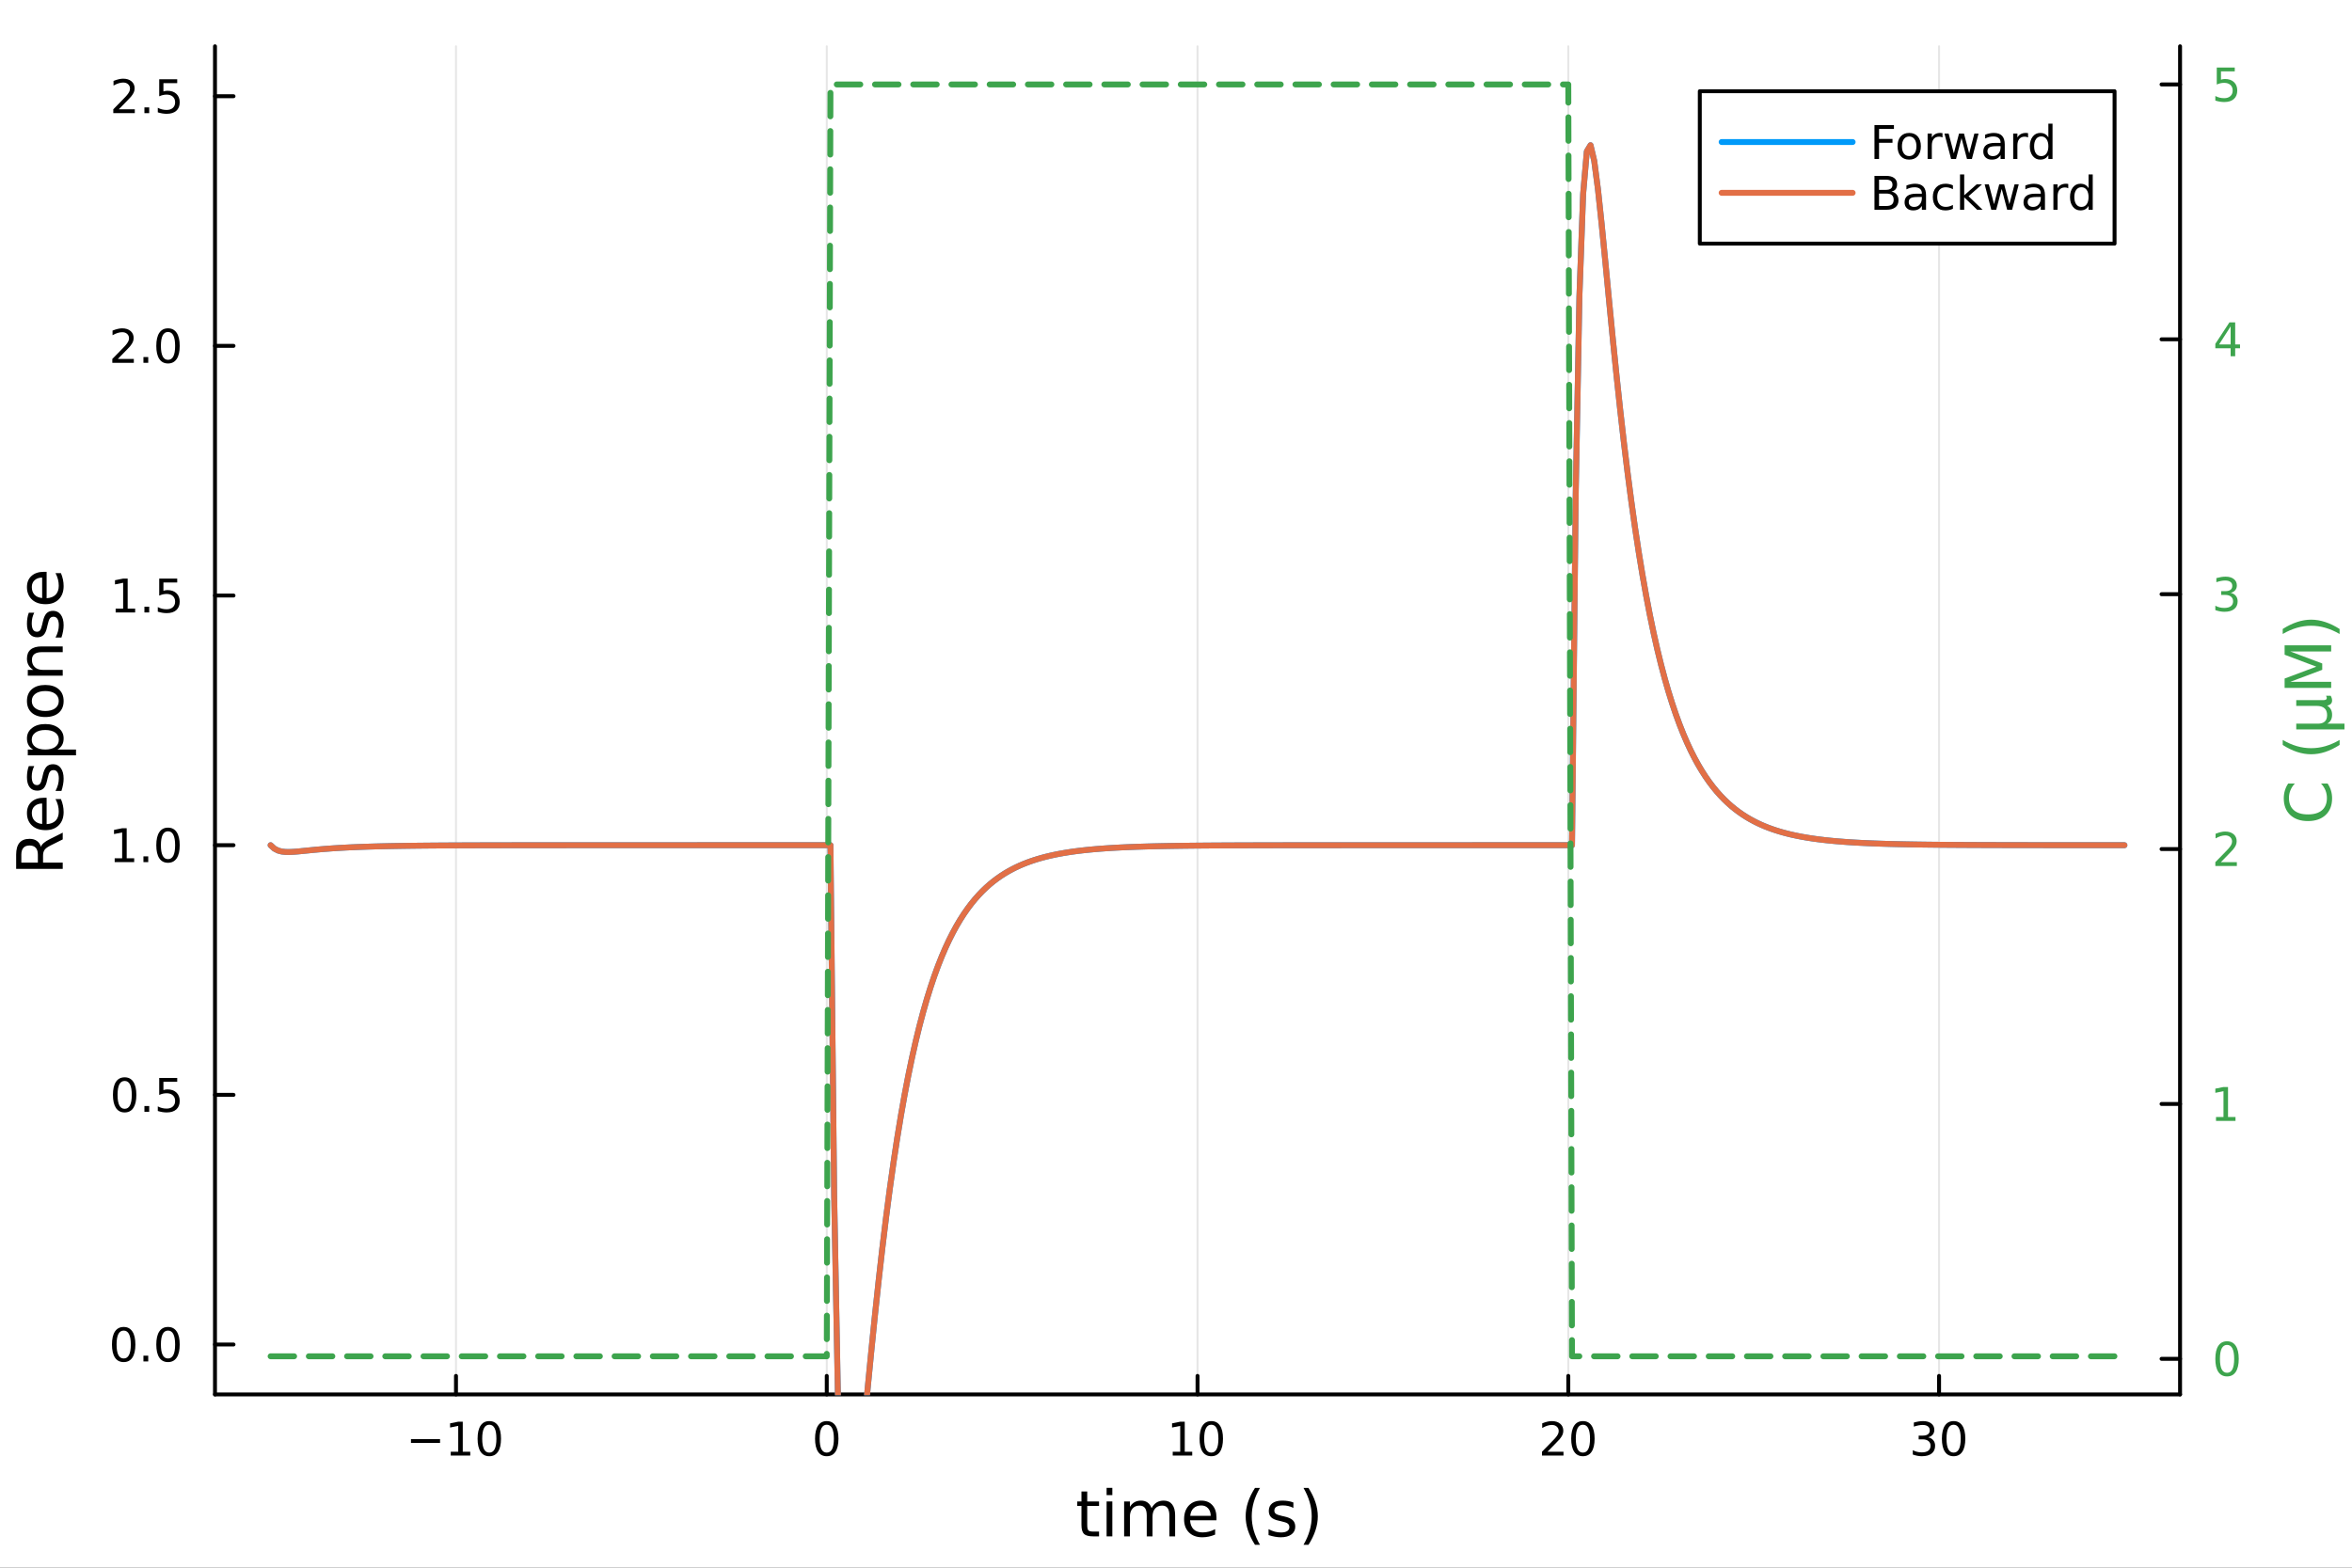 <?xml version="1.0" encoding="utf-8"?>
<svg xmlns="http://www.w3.org/2000/svg" xmlns:xlink="http://www.w3.org/1999/xlink" width="600" height="400" viewBox="0 0 2400 1600">
<rect x="0" y="0" width="2400" height="1600" fill="#333333" stroke="none"/>
<defs>
  <clipPath id="clip620">
    <rect x="0" y="0" width="2400" height="1600"/>
  </clipPath>
</defs>
<path clip-path="url(#clip620)" d="M0 1600 L2400 1600 L2400 0 L0 0  Z" fill="#ffffff" fill-rule="evenodd" fill-opacity="1"/>
<defs>
  <clipPath id="clip621">
    <rect x="480" y="0" width="1681" height="1600"/>
  </clipPath>
</defs>
<path clip-path="url(#clip620)" d="M219.38 1423.18 L2224.55 1423.18 L2224.55 47.244 L219.38 47.244  Z" fill="#ffffff" fill-rule="evenodd" fill-opacity="1"/>
<defs>
  <clipPath id="clip622">
    <rect x="219" y="47" width="2006" height="1377"/>
  </clipPath>
</defs>
<polyline clip-path="url(#clip622)" style="stroke:#000000; stroke-linecap:round; stroke-linejoin:round; stroke-width:2; stroke-opacity:0.1; fill:none" points="465.298,1423.18 465.298,47.244 "/>
<polyline clip-path="url(#clip622)" style="stroke:#000000; stroke-linecap:round; stroke-linejoin:round; stroke-width:2; stroke-opacity:0.1; fill:none" points="843.633,1423.18 843.633,47.244 "/>
<polyline clip-path="url(#clip622)" style="stroke:#000000; stroke-linecap:round; stroke-linejoin:round; stroke-width:2; stroke-opacity:0.1; fill:none" points="1221.97,1423.18 1221.97,47.244 "/>
<polyline clip-path="url(#clip622)" style="stroke:#000000; stroke-linecap:round; stroke-linejoin:round; stroke-width:2; stroke-opacity:0.1; fill:none" points="1600.3,1423.18 1600.3,47.244 "/>
<polyline clip-path="url(#clip622)" style="stroke:#000000; stroke-linecap:round; stroke-linejoin:round; stroke-width:2; stroke-opacity:0.1; fill:none" points="1978.64,1423.18 1978.64,47.244 "/>
<polyline clip-path="url(#clip620)" style="stroke:#000000; stroke-linecap:round; stroke-linejoin:round; stroke-width:4; stroke-opacity:1; fill:none" points="219.38,1423.18 2224.55,1423.18 "/>
<polyline clip-path="url(#clip620)" style="stroke:#000000; stroke-linecap:round; stroke-linejoin:round; stroke-width:4; stroke-opacity:1; fill:none" points="465.298,1423.18 465.298,1404.28 "/>
<polyline clip-path="url(#clip620)" style="stroke:#000000; stroke-linecap:round; stroke-linejoin:round; stroke-width:4; stroke-opacity:1; fill:none" points="843.633,1423.18 843.633,1404.28 "/>
<polyline clip-path="url(#clip620)" style="stroke:#000000; stroke-linecap:round; stroke-linejoin:round; stroke-width:4; stroke-opacity:1; fill:none" points="1221.97,1423.18 1221.97,1404.28 "/>
<polyline clip-path="url(#clip620)" style="stroke:#000000; stroke-linecap:round; stroke-linejoin:round; stroke-width:4; stroke-opacity:1; fill:none" points="1600.3,1423.18 1600.3,1404.28 "/>
<polyline clip-path="url(#clip620)" style="stroke:#000000; stroke-linecap:round; stroke-linejoin:round; stroke-width:4; stroke-opacity:1; fill:none" points="1978.64,1423.18 1978.64,1404.28 "/>
<path clip-path="url(#clip620)" d="M419.361 1468.75 L449.036 1468.75 L449.036 1472.69 L419.361 1472.69 L419.361 1468.75 Z" fill="#000000" fill-rule="nonzero" fill-opacity="1" /><path clip-path="url(#clip620)" d="M459.939 1481.64 L467.578 1481.64 L467.578 1455.28 L459.268 1456.95 L459.268 1452.69 L467.532 1451.02 L472.207 1451.02 L472.207 1481.64 L479.846 1481.64 L479.846 1485.58 L459.939 1485.58 L459.939 1481.64 Z" fill="#000000" fill-rule="nonzero" fill-opacity="1" /><path clip-path="url(#clip620)" d="M499.291 1454.1 Q495.68 1454.1 493.851 1457.66 Q492.045 1461.2 492.045 1468.33 Q492.045 1475.44 493.851 1479.01 Q495.68 1482.55 499.291 1482.55 Q502.925 1482.55 504.73 1479.01 Q506.559 1475.44 506.559 1468.33 Q506.559 1461.2 504.73 1457.66 Q502.925 1454.1 499.291 1454.1 M499.291 1450.39 Q505.101 1450.39 508.156 1455 Q511.235 1459.58 511.235 1468.33 Q511.235 1477.06 508.156 1481.67 Q505.101 1486.25 499.291 1486.25 Q493.481 1486.25 490.402 1481.67 Q487.346 1477.06 487.346 1468.33 Q487.346 1459.58 490.402 1455 Q493.481 1450.39 499.291 1450.39 Z" fill="#000000" fill-rule="nonzero" fill-opacity="1" /><path clip-path="url(#clip620)" d="M843.633 1454.1 Q840.022 1454.1 838.193 1457.66 Q836.387 1461.2 836.387 1468.33 Q836.387 1475.44 838.193 1479.01 Q840.022 1482.55 843.633 1482.55 Q847.267 1482.55 849.072 1479.01 Q850.901 1475.44 850.901 1468.33 Q850.901 1461.2 849.072 1457.66 Q847.267 1454.1 843.633 1454.1 M843.633 1450.39 Q849.443 1450.39 852.498 1455 Q855.577 1459.58 855.577 1468.33 Q855.577 1477.06 852.498 1481.67 Q849.443 1486.25 843.633 1486.25 Q837.822 1486.25 834.744 1481.67 Q831.688 1477.06 831.688 1468.33 Q831.688 1459.58 834.744 1455 Q837.822 1450.39 843.633 1450.39 Z" fill="#000000" fill-rule="nonzero" fill-opacity="1" /><path clip-path="url(#clip620)" d="M1196.66 1481.64 L1204.29 1481.64 L1204.29 1455.28 L1195.98 1456.95 L1195.98 1452.69 L1204.25 1451.02 L1208.92 1451.02 L1208.92 1481.64 L1216.56 1481.64 L1216.56 1485.58 L1196.66 1485.58 L1196.66 1481.64 Z" fill="#000000" fill-rule="nonzero" fill-opacity="1" /><path clip-path="url(#clip620)" d="M1236.01 1454.1 Q1232.4 1454.1 1230.57 1457.66 Q1228.76 1461.2 1228.76 1468.33 Q1228.76 1475.44 1230.57 1479.01 Q1232.4 1482.55 1236.01 1482.55 Q1239.64 1482.55 1241.45 1479.01 Q1243.28 1475.44 1243.28 1468.33 Q1243.28 1461.2 1241.45 1457.66 Q1239.64 1454.1 1236.01 1454.1 M1236.01 1450.39 Q1241.82 1450.39 1244.87 1455 Q1247.95 1459.58 1247.95 1468.33 Q1247.95 1477.06 1244.87 1481.67 Q1241.82 1486.25 1236.01 1486.25 Q1230.2 1486.25 1227.12 1481.67 Q1224.06 1477.06 1224.06 1468.33 Q1224.06 1459.58 1227.12 1455 Q1230.2 1450.39 1236.01 1450.39 Z" fill="#000000" fill-rule="nonzero" fill-opacity="1" /><path clip-path="url(#clip620)" d="M1579.08 1481.64 L1595.39 1481.64 L1595.39 1485.58 L1573.45 1485.58 L1573.45 1481.64 Q1576.11 1478.89 1580.7 1474.26 Q1585.3 1469.61 1586.48 1468.27 Q1588.73 1465.74 1589.61 1464.01 Q1590.51 1462.25 1590.51 1460.56 Q1590.51 1457.8 1588.57 1456.07 Q1586.64 1454.33 1583.54 1454.33 Q1581.34 1454.33 1578.89 1455.09 Q1576.46 1455.86 1573.68 1457.41 L1573.68 1452.69 Q1576.51 1451.55 1578.96 1450.97 Q1581.41 1450.39 1583.45 1450.39 Q1588.82 1450.39 1592.02 1453.08 Q1595.21 1455.77 1595.21 1460.26 Q1595.21 1462.39 1594.4 1464.31 Q1593.61 1466.2 1591.51 1468.8 Q1590.93 1469.47 1587.83 1472.69 Q1584.72 1475.88 1579.08 1481.64 Z" fill="#000000" fill-rule="nonzero" fill-opacity="1" /><path clip-path="url(#clip620)" d="M1615.21 1454.1 Q1611.6 1454.1 1609.77 1457.66 Q1607.96 1461.2 1607.96 1468.33 Q1607.96 1475.44 1609.77 1479.01 Q1611.6 1482.55 1615.21 1482.55 Q1618.84 1482.55 1620.65 1479.01 Q1622.48 1475.44 1622.48 1468.33 Q1622.48 1461.2 1620.65 1457.66 Q1618.84 1454.1 1615.21 1454.1 M1615.21 1450.39 Q1621.02 1450.39 1624.08 1455 Q1627.15 1459.58 1627.15 1468.33 Q1627.15 1477.06 1624.08 1481.67 Q1621.02 1486.25 1615.21 1486.25 Q1609.4 1486.25 1606.32 1481.67 Q1603.27 1477.06 1603.27 1468.33 Q1603.27 1459.58 1606.32 1455 Q1609.4 1450.39 1615.21 1450.39 Z" fill="#000000" fill-rule="nonzero" fill-opacity="1" /><path clip-path="url(#clip620)" d="M1967.48 1466.95 Q1970.84 1467.66 1972.71 1469.93 Q1974.61 1472.2 1974.61 1475.53 Q1974.61 1480.65 1971.09 1483.45 Q1967.57 1486.25 1961.09 1486.25 Q1958.92 1486.25 1956.6 1485.81 Q1954.31 1485.39 1951.85 1484.54 L1951.85 1480.02 Q1953.8 1481.16 1956.11 1481.74 Q1958.43 1482.32 1960.95 1482.32 Q1965.35 1482.32 1967.64 1480.58 Q1969.96 1478.84 1969.96 1475.53 Q1969.96 1472.48 1967.8 1470.77 Q1965.67 1469.03 1961.85 1469.03 L1957.83 1469.03 L1957.83 1465.19 L1962.04 1465.19 Q1965.49 1465.19 1967.32 1463.82 Q1969.15 1462.43 1969.15 1459.84 Q1969.15 1457.18 1967.25 1455.77 Q1965.37 1454.33 1961.85 1454.33 Q1959.93 1454.33 1957.73 1454.75 Q1955.54 1455.16 1952.9 1456.04 L1952.9 1451.88 Q1955.56 1451.14 1957.87 1450.77 Q1960.21 1450.39 1962.27 1450.39 Q1967.6 1450.39 1970.7 1452.83 Q1973.8 1455.23 1973.8 1459.35 Q1973.8 1462.22 1972.16 1464.21 Q1970.51 1466.18 1967.48 1466.95 Z" fill="#000000" fill-rule="nonzero" fill-opacity="1" /><path clip-path="url(#clip620)" d="M1993.48 1454.1 Q1989.86 1454.1 1988.04 1457.66 Q1986.23 1461.2 1986.23 1468.33 Q1986.23 1475.44 1988.04 1479.01 Q1989.86 1482.55 1993.48 1482.55 Q1997.11 1482.55 1998.91 1479.01 Q2000.74 1475.44 2000.74 1468.33 Q2000.74 1461.2 1998.91 1457.66 Q1997.11 1454.1 1993.48 1454.1 M1993.48 1450.39 Q1999.29 1450.39 2002.34 1455 Q2005.42 1459.58 2005.42 1468.33 Q2005.42 1477.06 2002.34 1481.67 Q1999.29 1486.25 1993.48 1486.25 Q1987.66 1486.25 1984.59 1481.67 Q1981.53 1477.06 1981.53 1468.33 Q1981.53 1459.58 1984.59 1455 Q1987.66 1450.39 1993.48 1450.39 Z" fill="#000000" fill-rule="nonzero" fill-opacity="1" /><path clip-path="url(#clip620)" d="M1109.42 1522.27 L1109.42 1532.4 L1121.48 1532.4 L1121.48 1536.95 L1109.42 1536.95 L1109.42 1556.3 Q1109.42 1560.66 1110.6 1561.9 Q1111.81 1563.14 1115.47 1563.14 L1121.48 1563.14 L1121.48 1568.04 L1115.47 1568.04 Q1108.69 1568.04 1106.11 1565.53 Q1103.53 1562.98 1103.53 1556.3 L1103.53 1536.95 L1099.24 1536.95 L1099.24 1532.4 L1103.53 1532.4 L1103.53 1522.27 L1109.42 1522.27 Z" fill="#000000" fill-rule="nonzero" fill-opacity="1" /><path clip-path="url(#clip620)" d="M1129.19 1532.4 L1135.04 1532.4 L1135.04 1568.04 L1129.19 1568.04 L1129.19 1532.4 M1129.19 1518.52 L1135.04 1518.52 L1135.04 1525.93 L1129.19 1525.93 L1129.19 1518.52 Z" fill="#000000" fill-rule="nonzero" fill-opacity="1" /><path clip-path="url(#clip620)" d="M1175.05 1539.24 Q1177.25 1535.29 1180.3 1533.41 Q1183.36 1531.54 1187.5 1531.54 Q1193.07 1531.54 1196.09 1535.45 Q1199.11 1539.33 1199.11 1546.53 L1199.11 1568.04 L1193.23 1568.04 L1193.23 1546.72 Q1193.23 1541.59 1191.41 1539.11 Q1189.6 1536.63 1185.87 1536.63 Q1181.32 1536.63 1178.68 1539.65 Q1176.04 1542.68 1176.04 1547.9 L1176.04 1568.04 L1170.15 1568.04 L1170.15 1546.72 Q1170.15 1541.56 1168.34 1539.11 Q1166.52 1536.63 1162.73 1536.63 Q1158.25 1536.63 1155.6 1539.68 Q1152.96 1542.71 1152.96 1547.9 L1152.96 1568.04 L1147.07 1568.04 L1147.07 1532.4 L1152.96 1532.4 L1152.96 1537.93 Q1154.97 1534.66 1157.77 1533.1 Q1160.57 1531.54 1164.42 1531.54 Q1168.3 1531.54 1171.01 1533.51 Q1173.75 1535.48 1175.05 1539.24 Z" fill="#000000" fill-rule="nonzero" fill-opacity="1" /><path clip-path="url(#clip620)" d="M1241.29 1548.76 L1241.29 1551.62 L1214.36 1551.62 Q1214.74 1557.67 1217.99 1560.85 Q1221.27 1564 1227.09 1564 Q1230.47 1564 1233.62 1563.17 Q1236.8 1562.35 1239.92 1560.69 L1239.92 1566.23 Q1236.77 1567.57 1233.46 1568.27 Q1230.15 1568.97 1226.74 1568.97 Q1218.21 1568.97 1213.21 1564 Q1208.25 1559.04 1208.25 1550.57 Q1208.25 1541.82 1212.96 1536.69 Q1217.7 1531.54 1225.72 1531.54 Q1232.92 1531.54 1237.09 1536.18 Q1241.29 1540.8 1241.29 1548.76 M1235.43 1547.04 Q1235.37 1542.23 1232.73 1539.37 Q1230.12 1536.5 1225.79 1536.5 Q1220.89 1536.5 1217.93 1539.27 Q1215 1542.04 1214.55 1547.07 L1235.43 1547.04 Z" fill="#000000" fill-rule="nonzero" fill-opacity="1" /><path clip-path="url(#clip620)" d="M1285.69 1518.58 Q1281.42 1525.9 1279.35 1533.06 Q1277.29 1540.23 1277.29 1547.58 Q1277.29 1554.93 1279.35 1562.16 Q1281.46 1569.35 1285.69 1576.64 L1280.6 1576.64 Q1275.82 1569.16 1273.43 1561.93 Q1271.08 1554.71 1271.08 1547.58 Q1271.08 1540.48 1273.43 1533.29 Q1275.79 1526.09 1280.6 1518.58 L1285.69 1518.58 Z" fill="#000000" fill-rule="nonzero" fill-opacity="1" /><path clip-path="url(#clip620)" d="M1319.78 1533.45 L1319.78 1538.98 Q1317.29 1537.71 1314.62 1537.07 Q1311.95 1536.44 1309.08 1536.44 Q1304.72 1536.44 1302.53 1537.77 Q1300.36 1539.11 1300.36 1541.79 Q1300.36 1543.82 1301.92 1545 Q1303.48 1546.15 1308.19 1547.2 L1310.2 1547.64 Q1316.43 1548.98 1319.04 1551.43 Q1321.69 1553.85 1321.69 1558.21 Q1321.69 1563.17 1317.74 1566.07 Q1313.82 1568.97 1306.95 1568.97 Q1304.09 1568.97 1300.97 1568.39 Q1297.88 1567.85 1294.44 1566.74 L1294.44 1560.69 Q1297.69 1562.38 1300.84 1563.24 Q1303.99 1564.07 1307.08 1564.07 Q1311.21 1564.07 1313.44 1562.66 Q1315.67 1561.23 1315.67 1558.65 Q1315.67 1556.27 1314.05 1554.99 Q1312.46 1553.72 1307.01 1552.54 L1304.98 1552.07 Q1299.53 1550.92 1297.11 1548.56 Q1294.7 1546.18 1294.7 1542.04 Q1294.7 1537.01 1298.26 1534.27 Q1301.83 1531.54 1308.38 1531.54 Q1311.63 1531.54 1314.49 1532.01 Q1317.36 1532.49 1319.78 1533.45 Z" fill="#000000" fill-rule="nonzero" fill-opacity="1" /><path clip-path="url(#clip620)" d="M1330.09 1518.58 L1335.18 1518.58 Q1339.96 1526.09 1342.31 1533.29 Q1344.7 1540.48 1344.7 1547.58 Q1344.7 1554.71 1342.31 1561.93 Q1339.96 1569.16 1335.18 1576.64 L1330.09 1576.64 Q1334.32 1569.35 1336.39 1562.16 Q1338.49 1554.93 1338.49 1547.58 Q1338.49 1540.23 1336.39 1533.06 Q1334.32 1525.9 1330.09 1518.58 Z" fill="#000000" fill-rule="nonzero" fill-opacity="1" /><polyline clip-path="url(#clip620)" style="stroke:#000000; stroke-linecap:round; stroke-linejoin:round; stroke-width:4; stroke-opacity:1; fill:none" points="219.38,1423.18 219.38,47.244 "/>
<polyline clip-path="url(#clip620)" style="stroke:#000000; stroke-linecap:round; stroke-linejoin:round; stroke-width:4; stroke-opacity:1; fill:none" points="219.38,1372.22 238.278,1372.22 "/>
<polyline clip-path="url(#clip620)" style="stroke:#000000; stroke-linecap:round; stroke-linejoin:round; stroke-width:4; stroke-opacity:1; fill:none" points="219.38,1117.42 238.278,1117.42 "/>
<polyline clip-path="url(#clip620)" style="stroke:#000000; stroke-linecap:round; stroke-linejoin:round; stroke-width:4; stroke-opacity:1; fill:none" points="219.38,862.613 238.278,862.613 "/>
<polyline clip-path="url(#clip620)" style="stroke:#000000; stroke-linecap:round; stroke-linejoin:round; stroke-width:4; stroke-opacity:1; fill:none" points="219.38,607.811 238.278,607.811 "/>
<polyline clip-path="url(#clip620)" style="stroke:#000000; stroke-linecap:round; stroke-linejoin:round; stroke-width:4; stroke-opacity:1; fill:none" points="219.38,353.008 238.278,353.008 "/>
<polyline clip-path="url(#clip620)" style="stroke:#000000; stroke-linecap:round; stroke-linejoin:round; stroke-width:4; stroke-opacity:1; fill:none" points="219.38,98.205 238.278,98.205 "/>
<path clip-path="url(#clip620)" d="M126.205 1358.02 Q122.593 1358.02 120.765 1361.58 Q118.959 1365.12 118.959 1372.25 Q118.959 1379.36 120.765 1382.93 Q122.593 1386.47 126.205 1386.47 Q129.839 1386.47 131.644 1382.93 Q133.473 1379.36 133.473 1372.25 Q133.473 1365.12 131.644 1361.58 Q129.839 1358.02 126.205 1358.02 M126.205 1354.31 Q132.015 1354.31 135.07 1358.92 Q138.149 1363.5 138.149 1372.25 Q138.149 1380.98 135.07 1385.59 Q132.015 1390.17 126.205 1390.17 Q120.394 1390.17 117.316 1385.59 Q114.26 1380.98 114.26 1372.25 Q114.26 1363.5 117.316 1358.92 Q120.394 1354.31 126.205 1354.31 Z" fill="#000000" fill-rule="nonzero" fill-opacity="1" /><path clip-path="url(#clip620)" d="M146.366 1383.62 L151.251 1383.62 L151.251 1389.5 L146.366 1389.5 L146.366 1383.62 Z" fill="#000000" fill-rule="nonzero" fill-opacity="1" /><path clip-path="url(#clip620)" d="M171.436 1358.02 Q167.825 1358.02 165.996 1361.58 Q164.19 1365.12 164.19 1372.25 Q164.19 1379.36 165.996 1382.93 Q167.825 1386.47 171.436 1386.47 Q175.07 1386.47 176.876 1382.93 Q178.704 1379.36 178.704 1372.25 Q178.704 1365.12 176.876 1361.58 Q175.07 1358.02 171.436 1358.02 M171.436 1354.31 Q177.246 1354.31 180.301 1358.92 Q183.38 1363.5 183.38 1372.25 Q183.38 1380.98 180.301 1385.59 Q177.246 1390.17 171.436 1390.17 Q165.626 1390.17 162.547 1385.59 Q159.491 1380.98 159.491 1372.25 Q159.491 1363.5 162.547 1358.92 Q165.626 1354.31 171.436 1354.31 Z" fill="#000000" fill-rule="nonzero" fill-opacity="1" /><path clip-path="url(#clip620)" d="M127.2 1103.22 Q123.589 1103.22 121.76 1106.78 Q119.955 1110.32 119.955 1117.45 Q119.955 1124.56 121.76 1128.12 Q123.589 1131.66 127.2 1131.66 Q130.834 1131.66 132.64 1128.12 Q134.468 1124.56 134.468 1117.45 Q134.468 1110.32 132.64 1106.78 Q130.834 1103.22 127.2 1103.22 M127.2 1099.51 Q133.01 1099.51 136.066 1104.12 Q139.144 1108.7 139.144 1117.45 Q139.144 1126.18 136.066 1130.78 Q133.01 1135.37 127.2 1135.37 Q121.39 1135.37 118.311 1130.78 Q115.256 1126.18 115.256 1117.45 Q115.256 1108.7 118.311 1104.12 Q121.39 1099.51 127.2 1099.51 Z" fill="#000000" fill-rule="nonzero" fill-opacity="1" /><path clip-path="url(#clip620)" d="M147.362 1128.82 L152.246 1128.82 L152.246 1134.7 L147.362 1134.7 L147.362 1128.82 Z" fill="#000000" fill-rule="nonzero" fill-opacity="1" /><path clip-path="url(#clip620)" d="M162.477 1100.14 L180.834 1100.14 L180.834 1104.07 L166.76 1104.07 L166.76 1112.54 Q167.778 1112.2 168.797 1112.03 Q169.815 1111.85 170.834 1111.85 Q176.621 1111.85 180.001 1115.02 Q183.38 1118.19 183.38 1123.61 Q183.38 1129.19 179.908 1132.29 Q176.436 1135.37 170.116 1135.37 Q167.94 1135.37 165.672 1135 Q163.427 1134.63 161.019 1133.89 L161.019 1129.19 Q163.102 1130.32 165.325 1130.88 Q167.547 1131.43 170.024 1131.43 Q174.028 1131.43 176.366 1129.33 Q178.704 1127.22 178.704 1123.61 Q178.704 1120 176.366 1117.89 Q174.028 1115.78 170.024 1115.78 Q168.149 1115.78 166.274 1116.2 Q164.422 1116.62 162.477 1117.5 L162.477 1100.14 Z" fill="#000000" fill-rule="nonzero" fill-opacity="1" /><path clip-path="url(#clip620)" d="M117.015 875.958 L124.654 875.958 L124.654 849.593 L116.343 851.259 L116.343 847 L124.607 845.333 L129.283 845.333 L129.283 875.958 L136.922 875.958 L136.922 879.893 L117.015 879.893 L117.015 875.958 Z" fill="#000000" fill-rule="nonzero" fill-opacity="1" /><path clip-path="url(#clip620)" d="M146.366 874.014 L151.251 874.014 L151.251 879.893 L146.366 879.893 L146.366 874.014 Z" fill="#000000" fill-rule="nonzero" fill-opacity="1" /><path clip-path="url(#clip620)" d="M171.436 848.412 Q167.825 848.412 165.996 851.977 Q164.19 855.519 164.19 862.648 Q164.19 869.755 165.996 873.319 Q167.825 876.861 171.436 876.861 Q175.07 876.861 176.876 873.319 Q178.704 869.755 178.704 862.648 Q178.704 855.519 176.876 851.977 Q175.07 848.412 171.436 848.412 M171.436 844.708 Q177.246 844.708 180.301 849.315 Q183.38 853.898 183.38 862.648 Q183.38 871.375 180.301 875.981 Q177.246 880.565 171.436 880.565 Q165.626 880.565 162.547 875.981 Q159.491 871.375 159.491 862.648 Q159.491 853.898 162.547 849.315 Q165.626 844.708 171.436 844.708 Z" fill="#000000" fill-rule="nonzero" fill-opacity="1" /><path clip-path="url(#clip620)" d="M118.01 621.155 L125.649 621.155 L125.649 594.79 L117.339 596.456 L117.339 592.197 L125.603 590.531 L130.279 590.531 L130.279 621.155 L137.917 621.155 L137.917 625.091 L118.01 625.091 L118.01 621.155 Z" fill="#000000" fill-rule="nonzero" fill-opacity="1" /><path clip-path="url(#clip620)" d="M147.362 619.211 L152.246 619.211 L152.246 625.091 L147.362 625.091 L147.362 619.211 Z" fill="#000000" fill-rule="nonzero" fill-opacity="1" /><path clip-path="url(#clip620)" d="M162.477 590.531 L180.834 590.531 L180.834 594.466 L166.76 594.466 L166.76 602.938 Q167.778 602.591 168.797 602.429 Q169.815 602.243 170.834 602.243 Q176.621 602.243 180.001 605.415 Q183.38 608.586 183.38 614.003 Q183.38 619.581 179.908 622.683 Q176.436 625.762 170.116 625.762 Q167.94 625.762 165.672 625.391 Q163.427 625.021 161.019 624.28 L161.019 619.581 Q163.102 620.716 165.325 621.271 Q167.547 621.827 170.024 621.827 Q174.028 621.827 176.366 619.72 Q178.704 617.614 178.704 614.003 Q178.704 610.392 176.366 608.285 Q174.028 606.179 170.024 606.179 Q168.149 606.179 166.274 606.595 Q164.422 607.012 162.477 607.892 L162.477 590.531 Z" fill="#000000" fill-rule="nonzero" fill-opacity="1" /><path clip-path="url(#clip620)" d="M120.232 366.352 L136.552 366.352 L136.552 370.288 L114.607 370.288 L114.607 366.352 Q117.269 363.598 121.853 358.968 Q126.459 354.315 127.64 352.973 Q129.885 350.45 130.765 348.714 Q131.667 346.954 131.667 345.265 Q131.667 342.51 129.723 340.774 Q127.802 339.038 124.7 339.038 Q122.501 339.038 120.047 339.802 Q117.617 340.566 114.839 342.116 L114.839 337.394 Q117.663 336.26 120.117 335.681 Q122.57 335.103 124.607 335.103 Q129.978 335.103 133.172 337.788 Q136.367 340.473 136.367 344.964 Q136.367 347.093 135.556 349.015 Q134.769 350.913 132.663 353.505 Q132.084 354.177 128.982 357.394 Q125.88 360.589 120.232 366.352 Z" fill="#000000" fill-rule="nonzero" fill-opacity="1" /><path clip-path="url(#clip620)" d="M146.366 364.408 L151.251 364.408 L151.251 370.288 L146.366 370.288 L146.366 364.408 Z" fill="#000000" fill-rule="nonzero" fill-opacity="1" /><path clip-path="url(#clip620)" d="M171.436 338.806 Q167.825 338.806 165.996 342.371 Q164.19 345.913 164.19 353.042 Q164.19 360.149 165.996 363.714 Q167.825 367.255 171.436 367.255 Q175.07 367.255 176.876 363.714 Q178.704 360.149 178.704 353.042 Q178.704 345.913 176.876 342.371 Q175.07 338.806 171.436 338.806 M171.436 335.103 Q177.246 335.103 180.301 339.709 Q183.38 344.292 183.38 353.042 Q183.38 361.769 180.301 366.376 Q177.246 370.959 171.436 370.959 Q165.626 370.959 162.547 366.376 Q159.491 361.769 159.491 353.042 Q159.491 344.292 162.547 339.709 Q165.626 335.103 171.436 335.103 Z" fill="#000000" fill-rule="nonzero" fill-opacity="1" /><path clip-path="url(#clip620)" d="M121.228 111.55 L137.547 111.55 L137.547 115.485 L115.603 115.485 L115.603 111.55 Q118.265 108.795 122.848 104.165 Q127.455 99.513 128.635 98.17 Q130.88 95.647 131.76 93.911 Q132.663 92.151 132.663 90.462 Q132.663 87.707 130.718 85.971 Q128.797 84.235 125.695 84.235 Q123.496 84.235 121.043 84.999 Q118.612 85.763 115.834 87.314 L115.834 82.591 Q118.658 81.457 121.112 80.878 Q123.566 80.3 125.603 80.3 Q130.973 80.3 134.167 82.985 Q137.362 85.67 137.362 90.161 Q137.362 92.29 136.552 94.212 Q135.765 96.11 133.658 98.702 Q133.08 99.374 129.978 102.591 Q126.876 105.786 121.228 111.55 Z" fill="#000000" fill-rule="nonzero" fill-opacity="1" /><path clip-path="url(#clip620)" d="M147.362 109.605 L152.246 109.605 L152.246 115.485 L147.362 115.485 L147.362 109.605 Z" fill="#000000" fill-rule="nonzero" fill-opacity="1" /><path clip-path="url(#clip620)" d="M162.477 80.925 L180.834 80.925 L180.834 84.86 L166.76 84.86 L166.76 93.332 Q167.778 92.985 168.797 92.823 Q169.815 92.638 170.834 92.638 Q176.621 92.638 180.001 95.809 Q183.38 98.98 183.38 104.397 Q183.38 109.975 179.908 113.077 Q176.436 116.156 170.116 116.156 Q167.94 116.156 165.672 115.786 Q163.427 115.415 161.019 114.674 L161.019 109.975 Q163.102 111.11 165.325 111.665 Q167.547 112.221 170.024 112.221 Q174.028 112.221 176.366 110.114 Q178.704 108.008 178.704 104.397 Q178.704 100.786 176.366 98.679 Q174.028 96.573 170.024 96.573 Q168.149 96.573 166.274 96.989 Q164.422 97.406 162.477 98.286 L162.477 80.925 Z" fill="#000000" fill-rule="nonzero" fill-opacity="1" /><path clip-path="url(#clip620)" d="M41.724 864.277 Q42.424 862.208 44.716 860.266 Q47.008 858.293 51.018 856.32 L64.004 849.795 L64.004 856.701 L51.814 862.781 Q47.039 865.136 45.48 867.364 Q43.92 869.56 43.92 873.38 L43.92 880.382 L64.004 880.382 L64.004 886.811 L16.484 886.811 L16.484 872.297 Q16.484 864.149 19.89 860.139 Q23.296 856.129 30.17 856.129 Q34.658 856.129 37.618 858.229 Q40.578 860.298 41.724 864.277 M21.768 880.382 L38.637 880.382 L38.637 872.297 Q38.637 867.65 36.504 865.295 Q34.34 862.908 30.17 862.908 Q26.001 862.908 23.9 865.295 Q21.768 867.65 21.768 872.297 L21.768 880.382 Z" fill="#000000" fill-rule="nonzero" fill-opacity="1" /><path clip-path="url(#clip620)" d="M44.716 814.21 L47.581 814.21 L47.581 841.137 Q53.628 840.755 56.811 837.509 Q59.962 834.231 59.962 828.406 Q59.962 825.032 59.134 821.881 Q58.307 818.698 56.652 815.579 L62.19 815.579 Q63.527 818.73 64.227 822.04 Q64.927 825.35 64.927 828.756 Q64.927 837.286 59.962 842.283 Q54.997 847.248 46.53 847.248 Q37.777 847.248 32.653 842.538 Q27.497 837.795 27.497 829.775 Q27.497 822.581 32.144 818.412 Q36.759 814.21 44.716 814.21 M42.997 820.067 Q38.191 820.13 35.327 822.772 Q32.462 825.382 32.462 829.711 Q32.462 834.612 35.231 837.573 Q38 840.501 43.029 840.946 L42.997 820.067 Z" fill="#000000" fill-rule="nonzero" fill-opacity="1" /><path clip-path="url(#clip620)" d="M29.407 781.873 L34.945 781.873 Q33.672 784.355 33.035 787.029 Q32.398 789.702 32.398 792.567 Q32.398 796.927 33.735 799.124 Q35.072 801.288 37.746 801.288 Q39.783 801.288 40.96 799.728 Q42.106 798.169 43.157 793.458 L43.602 791.453 Q44.939 785.215 47.39 782.605 Q49.809 779.963 54.169 779.963 Q59.134 779.963 62.031 783.91 Q64.927 787.825 64.927 794.699 Q64.927 797.564 64.354 800.683 Q63.813 803.771 62.699 807.208 L56.652 807.208 Q58.339 803.962 59.198 800.811 Q60.026 797.66 60.026 794.572 Q60.026 790.434 58.625 788.206 Q57.193 785.978 54.615 785.978 Q52.228 785.978 50.955 787.602 Q49.681 789.193 48.504 794.636 L48.026 796.673 Q46.88 802.116 44.525 804.535 Q42.138 806.953 38 806.953 Q32.971 806.953 30.234 803.389 Q27.497 799.824 27.497 793.267 Q27.497 790.021 27.974 787.156 Q28.452 784.292 29.407 781.873 Z" fill="#000000" fill-rule="nonzero" fill-opacity="1" /><path clip-path="url(#clip620)" d="M58.657 764.972 L77.563 764.972 L77.563 770.86 L28.356 770.86 L28.356 764.972 L33.767 764.972 Q30.584 763.126 29.056 760.325 Q27.497 757.492 27.497 753.577 Q27.497 747.084 32.653 743.042 Q37.809 738.968 46.212 738.968 Q54.615 738.968 59.771 743.042 Q64.927 747.084 64.927 753.577 Q64.927 757.492 63.399 760.325 Q61.84 763.126 58.657 764.972 M46.212 745.047 Q39.751 745.047 36.09 747.721 Q32.398 750.362 32.398 755.009 Q32.398 759.656 36.09 762.33 Q39.751 764.972 46.212 764.972 Q52.673 764.972 56.365 762.33 Q60.026 759.656 60.026 755.009 Q60.026 750.362 56.365 747.721 Q52.673 745.047 46.212 745.047 Z" fill="#000000" fill-rule="nonzero" fill-opacity="1" /><path clip-path="url(#clip620)" d="M32.462 715.446 Q32.462 720.157 36.154 722.894 Q39.815 725.632 46.212 725.632 Q52.609 725.632 56.302 722.926 Q59.962 720.189 59.962 715.446 Q59.962 710.768 56.27 708.03 Q52.578 705.293 46.212 705.293 Q39.878 705.293 36.186 708.03 Q32.462 710.768 32.462 715.446 M27.497 715.446 Q27.497 707.808 32.462 703.447 Q37.427 699.087 46.212 699.087 Q54.965 699.087 59.962 703.447 Q64.927 707.808 64.927 715.446 Q64.927 723.117 59.962 727.478 Q54.965 731.806 46.212 731.806 Q37.427 731.806 32.462 727.478 Q27.497 723.117 27.497 715.446 Z" fill="#000000" fill-rule="nonzero" fill-opacity="1" /><path clip-path="url(#clip620)" d="M42.488 659.747 L64.004 659.747 L64.004 665.603 L42.679 665.603 Q37.618 665.603 35.104 667.576 Q32.589 669.55 32.589 673.496 Q32.589 678.239 35.613 680.976 Q38.637 683.713 43.857 683.713 L64.004 683.713 L64.004 689.602 L28.356 689.602 L28.356 683.713 L33.894 683.713 Q30.68 681.613 29.088 678.78 Q27.497 675.915 27.497 672.191 Q27.497 666.049 31.316 662.898 Q35.104 659.747 42.488 659.747 Z" fill="#000000" fill-rule="nonzero" fill-opacity="1" /><path clip-path="url(#clip620)" d="M29.407 625.34 L34.945 625.34 Q33.672 627.822 33.035 630.496 Q32.398 633.17 32.398 636.034 Q32.398 640.395 33.735 642.591 Q35.072 644.755 37.746 644.755 Q39.783 644.755 40.96 643.196 Q42.106 641.636 43.157 636.925 L43.602 634.92 Q44.939 628.682 47.39 626.072 Q49.809 623.43 54.169 623.43 Q59.134 623.43 62.031 627.377 Q64.927 631.292 64.927 638.167 Q64.927 641.031 64.354 644.151 Q63.813 647.238 62.699 650.675 L56.652 650.675 Q58.339 647.429 59.198 644.278 Q60.026 641.127 60.026 638.039 Q60.026 633.902 58.625 631.674 Q57.193 629.446 54.615 629.446 Q52.228 629.446 50.955 631.069 Q49.681 632.66 48.504 638.103 L48.026 640.14 Q46.88 645.583 44.525 648.002 Q42.138 650.421 38 650.421 Q32.971 650.421 30.234 646.856 Q27.497 643.291 27.497 636.734 Q27.497 633.488 27.974 630.623 Q28.452 627.759 29.407 625.34 Z" fill="#000000" fill-rule="nonzero" fill-opacity="1" /><path clip-path="url(#clip620)" d="M44.716 583.613 L47.581 583.613 L47.581 610.54 Q53.628 610.158 56.811 606.911 Q59.962 603.633 59.962 597.808 Q59.962 594.434 59.134 591.283 Q58.307 588.1 56.652 584.981 L62.19 584.981 Q63.527 588.132 64.227 591.442 Q64.927 594.753 64.927 598.158 Q64.927 606.688 59.962 611.685 Q54.997 616.651 46.53 616.651 Q37.777 616.651 32.653 611.94 Q27.497 607.198 27.497 599.177 Q27.497 591.984 32.144 587.814 Q36.759 583.613 44.716 583.613 M42.997 589.469 Q38.191 589.533 35.327 592.175 Q32.462 594.784 32.462 599.113 Q32.462 604.015 35.231 606.975 Q38 609.903 43.029 610.349 L42.997 589.469 Z" fill="#000000" fill-rule="nonzero" fill-opacity="1" /><polyline clip-path="url(#clip622)" style="stroke:#009af9; stroke-linecap:round; stroke-linejoin:round; stroke-width:6; stroke-opacity:1; fill:none" points="276.13,862.613 279.914,866.097 283.697,868.066 287.48,869.083 291.264,869.507 295.047,869.568 298.83,869.411 302.614,869.13 306.397,868.783 310.181,868.406 313.964,868.023 317.747,867.645 321.531,867.282 325.314,866.938 329.097,866.614 332.881,866.311 336.664,866.029 340.447,865.767 344.231,865.524 348.014,865.3 351.797,865.092 355.581,864.901 359.364,864.724 363.147,864.56 366.931,864.41 370.714,864.27 374.497,864.142 378.281,864.024 382.064,863.914 385.847,863.813 389.631,863.72 393.414,863.635 397.198,863.555 400.981,863.482 404.764,863.415 408.548,863.353 412.331,863.296 416.114,863.243 419.898,863.194 423.681,863.149 427.464,863.107 431.248,863.069 435.031,863.034 438.814,863.001 442.598,862.971 446.381,862.943 450.164,862.918 453.948,862.894 457.731,862.872 461.514,862.852 465.298,862.834 469.081,862.817 472.864,862.801 476.648,862.786 480.431,862.773 484.215,862.761 487.998,862.749 491.781,862.739 495.565,862.729 499.348,862.72 503.131,862.712 506.915,862.704 510.698,862.697 514.481,862.691 518.265,862.685 522.048,862.679 525.831,862.674 529.615,862.669 533.398,862.665 537.181,862.661 540.965,862.657 544.748,862.654 548.531,862.651 552.315,862.648 556.098,862.645 559.882,862.643 563.665,862.64 567.448,862.638 571.232,862.636 575.015,862.635 578.798,862.633 582.582,862.631 586.365,862.63 590.148,862.629 593.932,862.628 597.715,862.627 601.498,862.625 605.282,862.625 609.065,862.624 612.848,862.623 616.632,862.622 620.415,862.621 624.198,862.621 627.982,862.62 631.765,862.62 635.548,862.619 639.332,862.619 643.115,862.618 646.899,862.618 650.682,862.618 654.465,862.617 658.249,862.617 662.032,862.617 665.815,862.616 669.599,862.616 673.382,862.616 677.165,862.616 680.949,862.616 684.732,862.615 688.515,862.615 692.299,862.615 696.082,862.615 699.865,862.615 703.649,862.615 707.432,862.615 711.215,862.615 714.999,862.614 718.782,862.614 722.565,862.614 726.349,862.614 730.132,862.614 733.916,862.614 737.699,862.614 741.482,862.614 745.266,862.614 749.049,862.614 752.832,862.614 756.616,862.614 760.399,862.614 764.182,862.614 767.966,862.614 771.749,862.614 775.532,862.614 779.316,862.614 783.099,862.614 786.882,862.614 790.666,862.614 794.449,862.614 798.232,862.614 802.016,862.614 805.799,862.614 809.583,862.614 813.366,862.614 817.149,862.614 820.933,862.614 824.716,862.614 828.499,862.614 832.283,862.614 836.066,862.614 839.849,862.614 843.633,862.613 847.416,862.613 851.199,1220.47 854.983,1422.78 858.766,1527.25 862.549,1570.8 866.333,1577.02 870.116,1560.93 873.899,1532.05 877.683,1496.4 881.466,1457.7 885.249,1418.28 889.033,1379.52 892.816,1342.22 896.6,1306.83 900.383,1273.54 904.166,1242.42 907.95,1213.45 911.733,1186.56 915.516,1161.64 919.3,1138.59 923.083,1117.28 926.866,1097.59 930.65,1079.41 934.433,1062.62 938.216,1047.13 942,1032.84 945.783,1019.65 949.566,1007.48 953.35,996.249 957.133,985.891 960.916,976.336 964.7,967.521 968.483,959.389 972.266,951.887 976.05,944.967 979.833,938.583 983.617,932.694 987.4,927.261 991.183,922.25 994.967,917.627 998.75,913.362 1002.53,909.428 1006.32,905.799 1010.1,902.452 1013.88,899.363 1017.67,896.515 1021.45,893.887 1025.23,891.462 1029.02,889.226 1032.8,887.163 1036.58,885.26 1040.37,883.504 1044.15,881.885 1047.93,880.391 1051.72,879.013 1055.5,877.742 1059.28,876.569 1063.07,875.487 1066.85,874.489 1070.63,873.569 1074.42,872.719 1078.2,871.936 1081.98,871.213 1085.77,870.547 1089.55,869.932 1093.33,869.364 1097.12,868.841 1100.9,868.358 1104.68,867.913 1108.47,867.502 1112.25,867.123 1116.03,866.774 1119.82,866.451 1123.6,866.154 1127.38,865.879 1131.17,865.626 1134.95,865.392 1138.73,865.177 1142.52,864.978 1146.3,864.795 1150.08,864.626 1153.87,864.47 1157.65,864.326 1161.43,864.193 1165.22,864.071 1169,863.958 1172.78,863.854 1176.57,863.757 1180.35,863.669 1184.13,863.587 1187.92,863.511 1191.7,863.442 1195.48,863.378 1199.27,863.318 1203.05,863.264 1206.83,863.213 1210.62,863.167 1214.4,863.124 1218.18,863.084 1221.97,863.048 1225.75,863.014 1229.53,862.983 1233.32,862.954 1237.1,862.928 1240.88,862.904 1244.67,862.881 1248.45,862.86 1252.23,862.841 1256.02,862.824 1259.8,862.807 1263.58,862.792 1267.37,862.778 1271.15,862.766 1274.93,862.754 1278.72,862.743 1282.5,862.733 1286.28,862.724 1290.07,862.715 1293.85,862.707 1297.63,862.7 1301.42,862.693 1305.2,862.687 1308.98,862.681 1312.77,862.676 1316.55,862.671 1320.33,862.667 1324.12,862.663 1327.9,862.659 1331.68,862.655 1335.47,862.652 1339.25,862.649 1343.03,862.646 1346.82,862.644 1350.6,862.641 1354.38,862.639 1358.17,862.637 1361.95,862.635 1365.73,862.634 1369.52,862.632 1373.3,862.631 1377.08,862.629 1380.87,862.628 1384.65,862.627 1388.43,862.626 1392.22,862.625 1396,862.624 1399.78,862.623 1403.57,862.622 1407.35,862.622 1411.13,862.621 1414.92,862.621 1418.7,862.62 1422.48,862.619 1426.27,862.619 1430.05,862.619 1433.83,862.618 1437.62,862.618 1441.4,862.617 1445.19,862.617 1448.97,862.617 1452.75,862.617 1456.54,862.616 1460.32,862.616 1464.1,862.616 1467.89,862.616 1471.67,862.616 1475.45,862.615 1479.24,862.615 1483.02,862.615 1486.8,862.615 1490.59,862.615 1494.37,862.615 1498.15,862.615 1501.94,862.615 1505.72,862.614 1509.5,862.614 1513.29,862.614 1517.07,862.614 1520.85,862.614 1524.64,862.614 1528.42,862.614 1532.2,862.614 1535.99,862.614 1539.77,862.614 1543.55,862.614 1547.34,862.614 1551.12,862.614 1554.9,862.614 1558.69,862.614 1562.47,862.614 1566.25,862.614 1570.04,862.614 1573.82,862.614 1577.6,862.614 1581.39,862.614 1585.17,862.614 1588.95,862.614 1592.74,862.614 1596.52,862.614 1600.3,862.614 1604.09,862.614 1607.87,504.755 1611.65,302.444 1615.44,197.978 1619.22,154.428 1623,148.208 1626.79,164.298 1630.57,193.173 1634.35,228.83 1638.14,267.523 1641.92,306.943 1645.7,345.705 1649.49,383.002 1653.27,418.399 1657.05,451.688 1660.84,482.806 1664.62,511.775 1668.4,538.667 1672.19,563.583 1675.97,586.638 1679.75,607.951 1683.54,627.64 1687.32,645.822 1691.1,662.606 1694.89,678.096 1698.67,692.391 1702.45,705.581 1706.24,717.75 1710.02,728.978 1713.8,739.335 1717.59,748.891 1721.37,757.706 1725.15,765.838 1728.94,773.34 1732.72,780.26 1736.5,786.644 1740.29,792.533 1744.07,797.965 1747.85,802.977 1751.64,807.6 1755.42,811.864 1759.2,815.798 1762.99,819.428 1766.77,822.775 1770.55,825.864 1774.34,828.712 1778.12,831.34 1781.9,833.765 1785.69,836.001 1789.47,838.064 1793.25,839.967 1797.04,841.723 1800.82,843.342 1804.6,844.836 1808.39,846.214 1812.17,847.485 1815.95,848.658 1819.74,849.74 1823.52,850.738 1827.3,851.658 1831.09,852.508 1834.87,853.291 1838.65,854.014 1842.44,854.68 1846.22,855.295 1850,855.863 1853.79,856.386 1857.57,856.869 1861.35,857.314 1865.14,857.725 1868.92,858.104 1872.7,858.453 1876.49,858.776 1880.27,859.073 1884.05,859.348 1887.84,859.601 1891.62,859.834 1895.4,860.05 1899.19,860.249 1902.97,860.432 1906.75,860.601 1910.54,860.757 1914.32,860.901 1918.1,861.034 1921.89,861.156 1925.67,861.269 1929.45,861.373 1933.24,861.469 1937.02,861.558 1940.8,861.64 1944.59,861.715 1948.37,861.785 1952.15,861.849 1955.94,861.908 1959.72,861.963 1963.5,862.014 1967.29,862.06 1971.07,862.103 1974.85,862.143 1978.64,862.179 1982.42,862.213 1986.2,862.244 1989.99,862.272 1993.77,862.299 1997.55,862.323 2001.34,862.346 2005.12,862.366 2008.9,862.386 2012.69,862.403 2016.47,862.42 2020.25,862.435 2024.04,862.448 2027.82,862.461 2031.6,862.473 2035.39,862.484 2039.17,862.494 2042.95,862.503 2046.74,862.512 2050.52,862.52 2054.3,862.527 2058.09,862.534 2061.87,862.54 2065.65,862.546 2069.44,862.551 2073.22,862.556 2077,862.56 2080.79,862.564 2084.57,862.568 2088.35,862.572 2092.14,862.575 2095.92,862.578 2099.7,862.581 2103.49,862.583 2107.27,862.585 2111.05,862.588 2114.84,862.59 2118.62,862.591 2122.4,862.593 2126.19,862.595 2129.97,862.596 2133.75,862.598 2137.54,862.599 2141.32,862.6 2145.1,862.601 2148.89,862.602 2152.67,862.603 2156.45,862.604 2160.24,862.604 2164.02,862.605 2167.8,862.606 "/>
<polyline clip-path="url(#clip622)" style="stroke:#e26f46; stroke-linecap:round; stroke-linejoin:round; stroke-width:6; stroke-opacity:1; fill:none" points="276.13,862.613 279.914,866.097 283.697,868.066 287.48,869.083 291.264,869.507 295.047,869.568 298.83,869.411 302.614,869.13 306.397,868.783 310.181,868.406 313.964,868.023 317.747,867.645 321.531,867.282 325.314,866.938 329.097,866.614 332.881,866.311 336.664,866.029 340.447,865.767 344.231,865.524 348.014,865.3 351.797,865.092 355.581,864.901 359.364,864.724 363.147,864.56 366.931,864.41 370.714,864.27 374.497,864.142 378.281,864.024 382.064,863.914 385.847,863.813 389.631,863.72 393.414,863.635 397.198,863.555 400.981,863.482 404.764,863.415 408.548,863.353 412.331,863.296 416.114,863.243 419.898,863.194 423.681,863.149 427.464,863.107 431.248,863.069 435.031,863.034 438.814,863.001 442.598,862.971 446.381,862.943 450.164,862.918 453.948,862.894 457.731,862.872 461.514,862.852 465.298,862.834 469.081,862.817 472.864,862.801 476.648,862.786 480.431,862.773 484.215,862.761 487.998,862.749 491.781,862.739 495.565,862.729 499.348,862.72 503.131,862.712 506.915,862.704 510.698,862.697 514.481,862.691 518.265,862.685 522.048,862.679 525.831,862.674 529.615,862.669 533.398,862.665 537.181,862.661 540.965,862.657 544.748,862.654 548.531,862.651 552.315,862.648 556.098,862.645 559.882,862.643 563.665,862.64 567.448,862.638 571.232,862.636 575.015,862.635 578.798,862.633 582.582,862.631 586.365,862.63 590.148,862.629 593.932,862.628 597.715,862.627 601.498,862.625 605.282,862.625 609.065,862.624 612.848,862.623 616.632,862.622 620.415,862.621 624.198,862.621 627.982,862.62 631.765,862.62 635.548,862.619 639.332,862.619 643.115,862.618 646.899,862.618 650.682,862.618 654.465,862.617 658.249,862.617 662.032,862.617 665.815,862.616 669.599,862.616 673.382,862.616 677.165,862.616 680.949,862.616 684.732,862.615 688.515,862.615 692.299,862.615 696.082,862.615 699.865,862.615 703.649,862.615 707.432,862.615 711.215,862.615 714.999,862.614 718.782,862.614 722.565,862.614 726.349,862.614 730.132,862.614 733.916,862.614 737.699,862.614 741.482,862.614 745.266,862.614 749.049,862.614 752.832,862.614 756.616,862.614 760.399,862.614 764.182,862.614 767.966,862.614 771.749,862.614 775.532,862.614 779.316,862.614 783.099,862.614 786.882,862.614 790.666,862.614 794.449,862.614 798.232,862.614 802.016,862.614 805.799,862.614 809.583,862.614 813.366,862.614 817.149,862.614 820.933,862.614 824.716,862.614 828.499,862.614 832.283,862.614 836.066,862.614 839.849,862.614 843.633,862.613 847.416,862.613 851.199,1220.47 854.983,1422.78 858.766,1527.25 862.549,1570.8 866.333,1577.02 870.116,1560.93 873.899,1532.05 877.683,1496.4 881.466,1457.7 885.249,1418.28 889.033,1379.52 892.816,1342.22 896.6,1306.83 900.383,1273.54 904.166,1242.42 907.95,1213.45 911.733,1186.56 915.516,1161.64 919.3,1138.59 923.083,1117.28 926.866,1097.59 930.65,1079.41 934.433,1062.62 938.216,1047.13 942,1032.84 945.783,1019.65 949.566,1007.48 953.35,996.249 957.133,985.891 960.916,976.336 964.7,967.521 968.483,959.389 972.266,951.887 976.05,944.967 979.833,938.583 983.617,932.694 987.4,927.261 991.183,922.25 994.967,917.627 998.75,913.362 1002.53,909.428 1006.32,905.799 1010.1,902.452 1013.88,899.363 1017.67,896.515 1021.45,893.887 1025.23,891.462 1029.02,889.226 1032.8,887.163 1036.58,885.26 1040.37,883.504 1044.15,881.885 1047.93,880.391 1051.72,879.013 1055.5,877.742 1059.28,876.569 1063.07,875.487 1066.85,874.489 1070.63,873.569 1074.42,872.719 1078.2,871.936 1081.98,871.213 1085.77,870.547 1089.55,869.932 1093.33,869.364 1097.12,868.841 1100.9,868.358 1104.68,867.913 1108.47,867.502 1112.25,867.123 1116.03,866.774 1119.82,866.451 1123.6,866.154 1127.38,865.879 1131.17,865.626 1134.95,865.392 1138.73,865.177 1142.52,864.978 1146.3,864.795 1150.08,864.626 1153.87,864.47 1157.65,864.326 1161.43,864.193 1165.22,864.071 1169,863.958 1172.78,863.854 1176.57,863.757 1180.35,863.669 1184.13,863.587 1187.92,863.511 1191.7,863.442 1195.48,863.378 1199.27,863.318 1203.05,863.264 1206.83,863.213 1210.62,863.167 1214.4,863.124 1218.18,863.084 1221.97,863.048 1225.75,863.014 1229.53,862.983 1233.32,862.954 1237.1,862.928 1240.88,862.904 1244.67,862.881 1248.45,862.86 1252.23,862.841 1256.02,862.824 1259.8,862.807 1263.58,862.792 1267.37,862.778 1271.15,862.766 1274.93,862.754 1278.72,862.743 1282.5,862.733 1286.28,862.724 1290.07,862.715 1293.85,862.707 1297.63,862.7 1301.42,862.693 1305.2,862.687 1308.98,862.681 1312.77,862.676 1316.55,862.671 1320.33,862.667 1324.12,862.663 1327.9,862.659 1331.68,862.655 1335.47,862.652 1339.25,862.649 1343.03,862.646 1346.82,862.644 1350.6,862.641 1354.38,862.639 1358.17,862.637 1361.95,862.635 1365.73,862.634 1369.52,862.632 1373.3,862.631 1377.08,862.629 1380.87,862.628 1384.65,862.627 1388.43,862.626 1392.22,862.625 1396,862.624 1399.78,862.623 1403.57,862.622 1407.35,862.622 1411.13,862.621 1414.92,862.621 1418.7,862.62 1422.48,862.619 1426.27,862.619 1430.05,862.619 1433.83,862.618 1437.62,862.618 1441.4,862.617 1445.19,862.617 1448.97,862.617 1452.75,862.617 1456.54,862.616 1460.32,862.616 1464.1,862.616 1467.89,862.616 1471.67,862.616 1475.45,862.615 1479.24,862.615 1483.02,862.615 1486.8,862.615 1490.59,862.615 1494.37,862.615 1498.15,862.615 1501.94,862.615 1505.72,862.614 1509.5,862.614 1513.29,862.614 1517.07,862.614 1520.85,862.614 1524.64,862.614 1528.42,862.614 1532.2,862.614 1535.99,862.614 1539.77,862.614 1543.55,862.614 1547.34,862.614 1551.12,862.614 1554.9,862.614 1558.69,862.614 1562.47,862.614 1566.25,862.614 1570.04,862.614 1573.82,862.614 1577.6,862.614 1581.39,862.614 1585.17,862.614 1588.95,862.614 1592.74,862.614 1596.52,862.614 1600.3,862.614 1604.09,862.614 1607.87,504.755 1611.65,302.444 1615.44,197.978 1619.22,154.428 1623,148.208 1626.79,164.298 1630.57,193.173 1634.35,228.83 1638.14,267.523 1641.92,306.943 1645.7,345.705 1649.49,383.002 1653.27,418.399 1657.05,451.688 1660.84,482.806 1664.62,511.775 1668.4,538.667 1672.19,563.583 1675.97,586.638 1679.75,607.951 1683.54,627.64 1687.32,645.822 1691.1,662.606 1694.89,678.096 1698.67,692.391 1702.45,705.581 1706.24,717.75 1710.02,728.978 1713.8,739.335 1717.59,748.891 1721.37,757.706 1725.15,765.838 1728.94,773.34 1732.72,780.26 1736.5,786.644 1740.29,792.533 1744.07,797.965 1747.85,802.977 1751.64,807.6 1755.42,811.864 1759.2,815.798 1762.99,819.428 1766.77,822.775 1770.55,825.864 1774.34,828.712 1778.12,831.34 1781.9,833.765 1785.69,836.001 1789.47,838.064 1793.25,839.967 1797.04,841.723 1800.82,843.342 1804.6,844.836 1808.39,846.214 1812.17,847.485 1815.95,848.658 1819.74,849.74 1823.52,850.738 1827.3,851.658 1831.09,852.508 1834.87,853.291 1838.65,854.014 1842.44,854.68 1846.22,855.295 1850,855.863 1853.79,856.386 1857.57,856.869 1861.35,857.314 1865.14,857.725 1868.92,858.104 1872.7,858.453 1876.49,858.776 1880.27,859.073 1884.05,859.348 1887.84,859.601 1891.62,859.834 1895.4,860.05 1899.19,860.249 1902.97,860.432 1906.75,860.601 1910.54,860.757 1914.32,860.901 1918.1,861.034 1921.89,861.156 1925.67,861.269 1929.45,861.373 1933.24,861.469 1937.02,861.558 1940.8,861.64 1944.59,861.715 1948.37,861.785 1952.15,861.849 1955.94,861.908 1959.72,861.963 1963.5,862.014 1967.29,862.06 1971.07,862.103 1974.85,862.143 1978.64,862.179 1982.42,862.213 1986.2,862.244 1989.99,862.272 1993.77,862.299 1997.55,862.323 2001.34,862.346 2005.12,862.366 2008.9,862.386 2012.69,862.403 2016.47,862.42 2020.25,862.435 2024.04,862.448 2027.82,862.461 2031.6,862.473 2035.39,862.484 2039.17,862.494 2042.95,862.503 2046.74,862.512 2050.52,862.52 2054.3,862.527 2058.09,862.534 2061.87,862.54 2065.65,862.546 2069.44,862.551 2073.22,862.556 2077,862.56 2080.79,862.564 2084.57,862.568 2088.35,862.572 2092.14,862.575 2095.92,862.578 2099.7,862.581 2103.49,862.583 2107.27,862.585 2111.05,862.588 2114.84,862.59 2118.62,862.591 2122.4,862.593 2126.19,862.595 2129.97,862.596 2133.75,862.598 2137.54,862.599 2141.32,862.6 2145.1,862.601 2148.89,862.602 2152.67,862.603 2156.45,862.604 2160.24,862.604 2164.02,862.605 2167.8,862.606 "/>
<path clip-path="url(#clip620)" d="M1734.49 248.629 L2157.72 248.629 L2157.72 93.109 L1734.49 93.109  Z" fill="#ffffff" fill-rule="evenodd" fill-opacity="1"/>
<polyline clip-path="url(#clip620)" style="stroke:#000000; stroke-linecap:round; stroke-linejoin:round; stroke-width:4; stroke-opacity:1; fill:none" points="1734.49,248.629 2157.72,248.629 2157.72,93.109 1734.49,93.109 1734.49,248.629 "/>
<polyline clip-path="url(#clip620)" style="stroke:#009af9; stroke-linecap:round; stroke-linejoin:round; stroke-width:6; stroke-opacity:1; fill:none" points="1756.77,144.949 1890.45,144.949 "/>
<path clip-path="url(#clip620)" d="M1912.73 127.669 L1932.59 127.669 L1932.59 131.604 L1917.4 131.604 L1917.4 141.789 L1931.11 141.789 L1931.11 145.724 L1917.4 145.724 L1917.4 162.229 L1912.73 162.229 L1912.73 127.669 Z" fill="#000000" fill-rule="nonzero" fill-opacity="1" /><path clip-path="url(#clip620)" d="M1948.17 139.289 Q1944.74 139.289 1942.75 141.974 Q1940.76 144.636 1940.76 149.289 Q1940.76 153.942 1942.73 156.627 Q1944.72 159.289 1948.17 159.289 Q1951.57 159.289 1953.56 156.604 Q1955.55 153.918 1955.55 149.289 Q1955.55 144.682 1953.56 141.997 Q1951.57 139.289 1948.17 139.289 M1948.17 135.678 Q1953.72 135.678 1956.9 139.289 Q1960.07 142.9 1960.07 149.289 Q1960.07 155.655 1956.9 159.289 Q1953.72 162.9 1948.17 162.9 Q1942.59 162.9 1939.42 159.289 Q1936.27 155.655 1936.27 149.289 Q1936.27 142.9 1939.42 139.289 Q1942.59 135.678 1948.17 135.678 Z" fill="#000000" fill-rule="nonzero" fill-opacity="1" /><path clip-path="url(#clip620)" d="M1982.15 140.284 Q1981.43 139.868 1980.58 139.682 Q1979.74 139.474 1978.72 139.474 Q1975.11 139.474 1973.17 141.835 Q1971.25 144.173 1971.25 148.571 L1971.25 162.229 L1966.96 162.229 L1966.96 136.303 L1971.25 136.303 L1971.25 140.331 Q1972.59 137.969 1974.74 136.835 Q1976.9 135.678 1979.97 135.678 Q1980.41 135.678 1980.95 135.747 Q1981.48 135.794 1982.13 135.909 L1982.15 140.284 Z" fill="#000000" fill-rule="nonzero" fill-opacity="1" /><path clip-path="url(#clip620)" d="M1984.14 136.303 L1988.4 136.303 L1993.72 156.534 L1999.02 136.303 L2004.05 136.303 L2009.37 156.534 L2014.67 136.303 L2018.93 136.303 L2012.15 162.229 L2007.13 162.229 L2001.55 140.979 L1995.95 162.229 L1990.92 162.229 L1984.14 136.303 Z" fill="#000000" fill-rule="nonzero" fill-opacity="1" /><path clip-path="url(#clip620)" d="M2037.17 149.196 Q2032.01 149.196 2030.02 150.377 Q2028.03 151.557 2028.03 154.405 Q2028.03 156.673 2029.51 158.016 Q2031.02 159.335 2033.58 159.335 Q2037.13 159.335 2039.26 156.835 Q2041.41 154.312 2041.41 150.145 L2041.41 149.196 L2037.17 149.196 M2045.67 147.437 L2045.67 162.229 L2041.41 162.229 L2041.41 158.293 Q2039.95 160.655 2037.77 161.789 Q2035.6 162.9 2032.45 162.9 Q2028.47 162.9 2026.11 160.678 Q2023.77 158.432 2023.77 154.682 Q2023.77 150.307 2026.69 148.085 Q2029.63 145.863 2035.44 145.863 L2041.41 145.863 L2041.41 145.446 Q2041.41 142.507 2039.46 140.909 Q2037.54 139.289 2034.05 139.289 Q2031.83 139.289 2029.72 139.821 Q2027.61 140.354 2025.67 141.419 L2025.67 137.483 Q2028.01 136.581 2030.21 136.141 Q2032.4 135.678 2034.49 135.678 Q2040.11 135.678 2042.89 138.594 Q2045.67 141.511 2045.67 147.437 Z" fill="#000000" fill-rule="nonzero" fill-opacity="1" /><path clip-path="url(#clip620)" d="M2069.46 140.284 Q2068.75 139.868 2067.89 139.682 Q2067.06 139.474 2066.04 139.474 Q2062.43 139.474 2060.48 141.835 Q2058.56 144.173 2058.56 148.571 L2058.56 162.229 L2054.28 162.229 L2054.28 136.303 L2058.56 136.303 L2058.56 140.331 Q2059.9 137.969 2062.06 136.835 Q2064.21 135.678 2067.29 135.678 Q2067.73 135.678 2068.26 135.747 Q2068.79 135.794 2069.44 135.909 L2069.46 140.284 Z" fill="#000000" fill-rule="nonzero" fill-opacity="1" /><path clip-path="url(#clip620)" d="M2090.16 140.238 L2090.16 126.21 L2094.42 126.21 L2094.42 162.229 L2090.16 162.229 L2090.16 158.34 Q2088.82 160.655 2086.76 161.789 Q2084.72 162.9 2081.85 162.9 Q2077.15 162.9 2074.19 159.15 Q2071.25 155.4 2071.25 149.289 Q2071.25 143.178 2074.19 139.428 Q2077.15 135.678 2081.85 135.678 Q2084.72 135.678 2086.76 136.812 Q2088.82 137.923 2090.16 140.238 M2075.64 149.289 Q2075.64 153.988 2077.57 156.673 Q2079.51 159.335 2082.89 159.335 Q2086.27 159.335 2088.21 156.673 Q2090.16 153.988 2090.16 149.289 Q2090.16 144.59 2088.21 141.928 Q2086.27 139.243 2082.89 139.243 Q2079.51 139.243 2077.57 141.928 Q2075.64 144.59 2075.64 149.289 Z" fill="#000000" fill-rule="nonzero" fill-opacity="1" /><polyline clip-path="url(#clip620)" style="stroke:#e26f46; stroke-linecap:round; stroke-linejoin:round; stroke-width:6; stroke-opacity:1; fill:none" points="1756.77,196.789 1890.45,196.789 "/>
<path clip-path="url(#clip620)" d="M1917.4 197.564 L1917.4 210.226 L1924.9 210.226 Q1928.68 210.226 1930.48 208.675 Q1932.31 207.101 1932.31 203.883 Q1932.31 200.643 1930.48 199.115 Q1928.68 197.564 1924.9 197.564 L1917.4 197.564 M1917.4 183.351 L1917.4 193.768 L1924.33 193.768 Q1927.75 193.768 1929.42 192.495 Q1931.11 191.198 1931.11 188.559 Q1931.11 185.944 1929.42 184.647 Q1927.75 183.351 1924.33 183.351 L1917.4 183.351 M1912.73 179.509 L1924.67 179.509 Q1930.02 179.509 1932.91 181.731 Q1935.81 183.953 1935.81 188.05 Q1935.81 191.222 1934.33 193.097 Q1932.84 194.971 1929.97 195.434 Q1933.42 196.175 1935.32 198.536 Q1937.24 200.874 1937.24 204.393 Q1937.24 209.022 1934.09 211.545 Q1930.95 214.069 1925.14 214.069 L1912.73 214.069 L1912.73 179.509 Z" fill="#000000" fill-rule="nonzero" fill-opacity="1" /><path clip-path="url(#clip620)" d="M1956.85 201.036 Q1951.69 201.036 1949.7 202.217 Q1947.71 203.397 1947.71 206.245 Q1947.71 208.513 1949.19 209.856 Q1950.69 211.175 1953.26 211.175 Q1956.8 211.175 1958.93 208.675 Q1961.09 206.152 1961.09 201.985 L1961.09 201.036 L1956.85 201.036 M1965.34 199.277 L1965.34 214.069 L1961.09 214.069 L1961.09 210.133 Q1959.63 212.495 1957.45 213.629 Q1955.27 214.74 1952.13 214.74 Q1948.15 214.74 1945.78 212.518 Q1943.45 210.272 1943.45 206.522 Q1943.45 202.147 1946.36 199.925 Q1949.3 197.703 1955.11 197.703 L1961.09 197.703 L1961.09 197.286 Q1961.09 194.347 1959.14 192.749 Q1957.22 191.129 1953.72 191.129 Q1951.5 191.129 1949.4 191.661 Q1947.29 192.194 1945.34 193.259 L1945.34 189.323 Q1947.68 188.421 1949.88 187.981 Q1952.08 187.518 1954.16 187.518 Q1959.79 187.518 1962.57 190.434 Q1965.34 193.351 1965.34 199.277 Z" fill="#000000" fill-rule="nonzero" fill-opacity="1" /><path clip-path="url(#clip620)" d="M1992.77 189.138 L1992.77 193.12 Q1990.97 192.124 1989.14 191.638 Q1987.33 191.129 1985.48 191.129 Q1981.34 191.129 1979.05 193.768 Q1976.76 196.384 1976.76 201.129 Q1976.76 205.874 1979.05 208.513 Q1981.34 211.129 1985.48 211.129 Q1987.33 211.129 1989.14 210.643 Q1990.97 210.133 1992.77 209.138 L1992.77 213.073 Q1990.99 213.907 1989.07 214.323 Q1987.17 214.74 1985.02 214.74 Q1979.16 214.74 1975.71 211.059 Q1972.27 207.379 1972.27 201.129 Q1972.27 194.786 1975.74 191.152 Q1979.23 187.518 1985.3 187.518 Q1987.27 187.518 1989.14 187.935 Q1991.02 188.328 1992.77 189.138 Z" fill="#000000" fill-rule="nonzero" fill-opacity="1" /><path clip-path="url(#clip620)" d="M2000.02 178.05 L2004.3 178.05 L2004.3 199.323 L2017.01 188.143 L2022.45 188.143 L2008.7 200.272 L2023.03 214.069 L2017.47 214.069 L2004.3 201.407 L2004.3 214.069 L2000.02 214.069 L2000.02 178.05 Z" fill="#000000" fill-rule="nonzero" fill-opacity="1" /><path clip-path="url(#clip620)" d="M2025.16 188.143 L2029.42 188.143 L2034.74 208.374 L2040.04 188.143 L2045.07 188.143 L2050.39 208.374 L2055.69 188.143 L2059.95 188.143 L2053.17 214.069 L2048.14 214.069 L2042.57 192.819 L2036.96 214.069 L2031.94 214.069 L2025.16 188.143 Z" fill="#000000" fill-rule="nonzero" fill-opacity="1" /><path clip-path="url(#clip620)" d="M2078.19 201.036 Q2073.03 201.036 2071.04 202.217 Q2069.05 203.397 2069.05 206.245 Q2069.05 208.513 2070.53 209.856 Q2072.03 211.175 2074.6 211.175 Q2078.14 211.175 2080.27 208.675 Q2082.43 206.152 2082.43 201.985 L2082.43 201.036 L2078.19 201.036 M2086.69 199.277 L2086.69 214.069 L2082.43 214.069 L2082.43 210.133 Q2080.97 212.495 2078.79 213.629 Q2076.62 214.74 2073.47 214.74 Q2069.49 214.74 2067.13 212.518 Q2064.79 210.272 2064.79 206.522 Q2064.79 202.147 2067.7 199.925 Q2070.64 197.703 2076.45 197.703 L2082.43 197.703 L2082.43 197.286 Q2082.43 194.347 2080.48 192.749 Q2078.56 191.129 2075.07 191.129 Q2072.84 191.129 2070.74 191.661 Q2068.63 192.194 2066.69 193.259 L2066.69 189.323 Q2069.02 188.421 2071.22 187.981 Q2073.42 187.518 2075.51 187.518 Q2081.13 187.518 2083.91 190.434 Q2086.69 193.351 2086.69 199.277 Z" fill="#000000" fill-rule="nonzero" fill-opacity="1" /><path clip-path="url(#clip620)" d="M2110.48 192.124 Q2109.76 191.708 2108.91 191.522 Q2108.07 191.314 2107.06 191.314 Q2103.45 191.314 2101.5 193.675 Q2099.58 196.013 2099.58 200.411 L2099.58 214.069 L2095.3 214.069 L2095.3 188.143 L2099.58 188.143 L2099.58 192.171 Q2100.92 189.809 2103.07 188.675 Q2105.23 187.518 2108.31 187.518 Q2108.75 187.518 2109.28 187.587 Q2109.81 187.634 2110.46 187.749 L2110.48 192.124 Z" fill="#000000" fill-rule="nonzero" fill-opacity="1" /><path clip-path="url(#clip620)" d="M2131.18 192.078 L2131.18 178.05 L2135.44 178.05 L2135.44 214.069 L2131.18 214.069 L2131.18 210.18 Q2129.83 212.495 2127.77 213.629 Q2125.74 214.74 2122.87 214.74 Q2118.17 214.74 2115.2 210.99 Q2112.26 207.24 2112.26 201.129 Q2112.26 195.018 2115.2 191.268 Q2118.17 187.518 2122.87 187.518 Q2125.74 187.518 2127.77 188.652 Q2129.83 189.763 2131.18 192.078 M2116.66 201.129 Q2116.66 205.828 2118.58 208.513 Q2120.53 211.175 2123.91 211.175 Q2127.29 211.175 2129.23 208.513 Q2131.18 205.828 2131.18 201.129 Q2131.18 196.43 2129.23 193.768 Q2127.29 191.083 2123.91 191.083 Q2120.53 191.083 2118.58 193.768 Q2116.66 196.43 2116.66 201.129 Z" fill="#000000" fill-rule="nonzero" fill-opacity="1" /><polyline clip-path="url(#clip620)" style="stroke:#000000; stroke-linecap:round; stroke-linejoin:round; stroke-width:4; stroke-opacity:1; fill:none" points="2224.55,1423.18 2224.55,47.244 "/>
<polyline clip-path="url(#clip620)" style="stroke:#000000; stroke-linecap:round; stroke-linejoin:round; stroke-width:4; stroke-opacity:1; fill:none" points="2224.55,1386.84 2205.66,1386.84 "/>
<polyline clip-path="url(#clip620)" style="stroke:#000000; stroke-linecap:round; stroke-linejoin:round; stroke-width:4; stroke-opacity:1; fill:none" points="2224.55,1126.71 2205.66,1126.71 "/>
<polyline clip-path="url(#clip620)" style="stroke:#000000; stroke-linecap:round; stroke-linejoin:round; stroke-width:4; stroke-opacity:1; fill:none" points="2224.55,866.578 2205.66,866.578 "/>
<polyline clip-path="url(#clip620)" style="stroke:#000000; stroke-linecap:round; stroke-linejoin:round; stroke-width:4; stroke-opacity:1; fill:none" points="2224.55,606.447 2205.66,606.447 "/>
<polyline clip-path="url(#clip620)" style="stroke:#000000; stroke-linecap:round; stroke-linejoin:round; stroke-width:4; stroke-opacity:1; fill:none" points="2224.55,346.316 2205.66,346.316 "/>
<polyline clip-path="url(#clip620)" style="stroke:#000000; stroke-linecap:round; stroke-linejoin:round; stroke-width:4; stroke-opacity:1; fill:none" points="2224.55,86.186 2205.66,86.186 "/>
<path clip-path="url(#clip620)" d="M2272.5 1372.64 Q2268.89 1372.64 2267.06 1376.2 Q2265.25 1379.74 2265.25 1386.87 Q2265.25 1393.98 2267.06 1397.55 Q2268.89 1401.09 2272.5 1401.09 Q2276.13 1401.09 2277.94 1397.55 Q2279.77 1393.98 2279.77 1386.87 Q2279.77 1379.74 2277.94 1376.2 Q2276.13 1372.64 2272.5 1372.64 M2272.5 1368.93 Q2278.31 1368.93 2281.36 1373.54 Q2284.44 1378.12 2284.44 1386.87 Q2284.44 1395.6 2281.36 1400.21 Q2278.31 1404.79 2272.5 1404.79 Q2266.69 1404.79 2263.61 1400.21 Q2260.55 1395.6 2260.55 1386.87 Q2260.55 1378.12 2263.61 1373.54 Q2266.69 1368.93 2272.5 1368.93 Z" fill="#3da44d" fill-rule="nonzero" fill-opacity="1" /><path clip-path="url(#clip620)" d="M2261.23 1140.05 L2268.86 1140.05 L2268.86 1113.69 L2260.55 1115.35 L2260.55 1111.1 L2268.82 1109.43 L2273.49 1109.43 L2273.49 1140.05 L2281.13 1140.05 L2281.13 1143.99 L2261.23 1143.99 L2261.23 1140.05 Z" fill="#3da44d" fill-rule="nonzero" fill-opacity="1" /><path clip-path="url(#clip620)" d="M2266.18 879.923 L2282.5 879.923 L2282.5 883.858 L2260.55 883.858 L2260.55 879.923 Q2263.22 877.168 2267.8 872.539 Q2272.41 867.886 2273.59 866.543 Q2275.83 864.02 2276.71 862.284 Q2277.61 860.525 2277.61 858.835 Q2277.61 856.08 2275.67 854.344 Q2273.75 852.608 2270.65 852.608 Q2268.45 852.608 2265.99 853.372 Q2263.56 854.136 2260.79 855.687 L2260.79 850.965 Q2263.61 849.83 2266.06 849.252 Q2268.52 848.673 2270.55 848.673 Q2275.93 848.673 2279.12 851.358 Q2282.31 854.043 2282.31 858.534 Q2282.31 860.664 2281.5 862.585 Q2280.72 864.483 2278.61 867.076 Q2278.03 867.747 2274.93 870.965 Q2271.83 874.159 2266.18 879.923 Z" fill="#3da44d" fill-rule="nonzero" fill-opacity="1" /><path clip-path="url(#clip620)" d="M2276.18 605.093 Q2279.54 605.811 2281.41 608.079 Q2283.31 610.348 2283.31 613.681 Q2283.31 618.797 2279.79 621.598 Q2276.27 624.399 2269.79 624.399 Q2267.61 624.399 2265.3 623.959 Q2263.01 623.542 2260.55 622.686 L2260.55 618.172 Q2262.5 619.306 2264.81 619.885 Q2267.13 620.463 2269.65 620.463 Q2274.05 620.463 2276.34 618.727 Q2278.66 616.991 2278.66 613.681 Q2278.66 610.625 2276.5 608.912 Q2274.37 607.176 2270.55 607.176 L2266.53 607.176 L2266.53 603.334 L2270.74 603.334 Q2274.19 603.334 2276.02 601.968 Q2277.85 600.579 2277.85 597.987 Q2277.85 595.325 2275.95 593.913 Q2274.07 592.477 2270.55 592.477 Q2268.63 592.477 2266.43 592.894 Q2264.24 593.311 2261.6 594.19 L2261.6 590.024 Q2264.26 589.283 2266.57 588.913 Q2268.91 588.542 2270.97 588.542 Q2276.3 588.542 2279.4 590.973 Q2282.5 593.38 2282.5 597.501 Q2282.5 600.371 2280.86 602.362 Q2279.21 604.329 2276.18 605.093 Z" fill="#3da44d" fill-rule="nonzero" fill-opacity="1" /><path clip-path="url(#clip620)" d="M2276.16 333.111 L2264.35 351.559 L2276.16 351.559 L2276.16 333.111 M2274.93 329.036 L2280.81 329.036 L2280.81 351.559 L2285.74 351.559 L2285.74 355.448 L2280.81 355.448 L2280.81 363.596 L2276.16 363.596 L2276.16 355.448 L2260.55 355.448 L2260.55 350.934 L2274.93 329.036 Z" fill="#3da44d" fill-rule="nonzero" fill-opacity="1" /><path clip-path="url(#clip620)" d="M2262.01 68.906 L2280.37 68.906 L2280.37 72.841 L2266.3 72.841 L2266.3 81.313 Q2267.31 80.966 2268.33 80.804 Q2269.35 80.619 2270.37 80.619 Q2276.16 80.619 2279.54 83.79 Q2282.92 86.961 2282.92 92.378 Q2282.92 97.956 2279.44 101.058 Q2275.97 104.137 2269.65 104.137 Q2267.48 104.137 2265.21 103.767 Q2262.96 103.396 2260.55 102.655 L2260.55 97.956 Q2262.64 99.091 2264.86 99.646 Q2267.08 100.202 2269.56 100.202 Q2273.56 100.202 2275.9 98.095 Q2278.24 95.989 2278.24 92.378 Q2278.24 88.767 2275.9 86.66 Q2273.56 84.554 2269.56 84.554 Q2267.68 84.554 2265.81 84.97 Q2263.96 85.387 2262.01 86.267 L2262.01 68.906 Z" fill="#3da44d" fill-rule="nonzero" fill-opacity="1" /><path clip-path="url(#clip620)" d="M2334.9 799.665 L2341.68 799.665 Q2338.66 802.911 2337.16 806.603 Q2335.67 810.264 2335.67 814.401 Q2335.67 822.549 2340.67 826.878 Q2345.63 831.207 2355.05 831.207 Q2364.44 831.207 2369.44 826.878 Q2374.4 822.549 2374.4 814.401 Q2374.4 810.264 2372.91 806.603 Q2371.41 802.911 2368.39 799.665 L2375.1 799.665 Q2377.4 803.039 2378.54 806.826 Q2379.69 810.582 2379.69 814.783 Q2379.69 825.573 2373.1 831.78 Q2366.48 837.986 2355.05 837.986 Q2343.59 837.986 2337 831.78 Q2330.38 825.573 2330.38 814.783 Q2330.38 810.518 2331.53 806.763 Q2332.64 802.975 2334.9 799.665 Z" fill="#3da44d" fill-rule="nonzero" fill-opacity="1" /><path clip-path="url(#clip620)" d="M2329.3 755.2 Q2336.62 759.465 2343.78 761.534 Q2350.95 763.603 2358.3 763.603 Q2365.65 763.603 2372.88 761.534 Q2380.07 759.433 2387.36 755.2 L2387.36 760.293 Q2379.88 765.067 2372.65 767.454 Q2365.43 769.81 2358.3 769.81 Q2351.2 769.81 2344.01 767.454 Q2336.81 765.099 2329.3 760.293 L2329.3 755.2 Z" fill="#3da44d" fill-rule="nonzero" fill-opacity="1" /><path clip-path="url(#clip620)" d="M2392.32 744.442 L2343.12 744.442 L2343.12 738.586 L2365.27 738.586 Q2369.88 738.586 2372.24 736.39 Q2374.59 734.193 2374.59 729.897 Q2374.59 725.186 2371.92 722.831 Q2369.25 720.444 2363.9 720.444 L2343.12 720.444 L2343.12 714.587 L2370.55 714.587 Q2372.46 714.587 2373.38 714.046 Q2374.28 713.473 2374.28 712.295 Q2374.28 712.009 2374.12 711.5 Q2373.93 710.99 2373.54 710.099 L2378.25 710.099 Q2378.99 711.404 2379.34 712.582 Q2379.69 713.728 2379.69 714.842 Q2379.69 717.038 2378.45 718.343 Q2377.2 719.648 2374.66 720.125 Q2377.17 721.717 2378.45 724.04 Q2379.69 726.332 2379.69 729.451 Q2379.69 732.698 2378.45 734.989 Q2377.2 737.249 2374.72 738.586 L2392.32 738.586 L2392.32 744.442 Z" fill="#3da44d" fill-rule="nonzero" fill-opacity="1" /><path clip-path="url(#clip620)" d="M2331.24 702.11 L2331.24 692.53 L2363.58 680.403 L2331.24 668.213 L2331.24 658.633 L2378.76 658.633 L2378.76 664.903 L2337.04 664.903 L2369.63 677.157 L2369.63 683.618 L2337.04 695.872 L2378.76 695.872 L2378.76 702.11 L2331.24 702.11 Z" fill="#3da44d" fill-rule="nonzero" fill-opacity="1" /><path clip-path="url(#clip620)" d="M2329.3 647.047 L2329.3 641.954 Q2336.81 637.18 2344.01 634.825 Q2351.2 632.438 2358.3 632.438 Q2365.43 632.438 2372.65 634.825 Q2379.88 637.18 2387.36 641.954 L2387.36 647.047 Q2380.07 642.814 2372.88 640.745 Q2365.65 638.644 2358.3 638.644 Q2350.95 638.644 2343.78 640.745 Q2336.62 642.814 2329.3 647.047 Z" fill="#3da44d" fill-rule="nonzero" fill-opacity="1" /><polyline clip-path="url(#clip622)" style="stroke:#3da44d; stroke-linecap:round; stroke-linejoin:round; stroke-width:6; stroke-opacity:1; fill:none" stroke-dasharray="24, 15" points="276.13,1384.24 279.914,1384.24 283.697,1384.24 287.48,1384.24 291.264,1384.24 295.047,1384.24 298.83,1384.24 302.614,1384.24 306.397,1384.24 310.181,1384.24 313.964,1384.24 317.747,1384.24 321.531,1384.24 325.314,1384.24 329.097,1384.24 332.881,1384.24 336.664,1384.24 340.447,1384.24 344.231,1384.24 348.014,1384.24 351.797,1384.24 355.581,1384.24 359.364,1384.24 363.147,1384.24 366.931,1384.24 370.714,1384.24 374.497,1384.24 378.281,1384.24 382.064,1384.24 385.847,1384.24 389.631,1384.24 393.414,1384.24 397.198,1384.24 400.981,1384.24 404.764,1384.24 408.548,1384.24 412.331,1384.24 416.114,1384.24 419.898,1384.24 423.681,1384.24 427.464,1384.24 431.248,1384.24 435.031,1384.24 438.814,1384.24 442.598,1384.24 446.381,1384.24 450.164,1384.24 453.948,1384.24 457.731,1384.24 461.514,1384.24 465.298,1384.24 469.081,1384.24 472.864,1384.24 476.648,1384.24 480.431,1384.24 484.215,1384.24 487.998,1384.24 491.781,1384.24 495.565,1384.24 499.348,1384.24 503.131,1384.24 506.915,1384.24 510.698,1384.24 514.481,1384.24 518.265,1384.24 522.048,1384.24 525.831,1384.24 529.615,1384.24 533.398,1384.24 537.181,1384.24 540.965,1384.24 544.748,1384.24 548.531,1384.24 552.315,1384.24 556.098,1384.24 559.882,1384.24 563.665,1384.24 567.448,1384.24 571.232,1384.24 575.015,1384.24 578.798,1384.24 582.582,1384.24 586.365,1384.24 590.148,1384.24 593.932,1384.24 597.715,1384.24 601.498,1384.24 605.282,1384.24 609.065,1384.24 612.848,1384.24 616.632,1384.24 620.415,1384.24 624.198,1384.24 627.982,1384.24 631.765,1384.24 635.548,1384.24 639.332,1384.24 643.115,1384.24 646.899,1384.24 650.682,1384.24 654.465,1384.24 658.249,1384.24 662.032,1384.24 665.815,1384.24 669.599,1384.24 673.382,1384.24 677.165,1384.24 680.949,1384.24 684.732,1384.24 688.515,1384.24 692.299,1384.24 696.082,1384.24 699.865,1384.24 703.649,1384.24 707.432,1384.24 711.215,1384.24 714.999,1384.24 718.782,1384.24 722.565,1384.24 726.349,1384.24 730.132,1384.24 733.916,1384.24 737.699,1384.24 741.482,1384.24 745.266,1384.24 749.049,1384.24 752.832,1384.24 756.616,1384.24 760.399,1384.24 764.182,1384.24 767.966,1384.24 771.749,1384.24 775.532,1384.24 779.316,1384.24 783.099,1384.24 786.882,1384.24 790.666,1384.24 794.449,1384.24 798.232,1384.24 802.016,1384.24 805.799,1384.24 809.583,1384.24 813.366,1384.24 817.149,1384.24 820.933,1384.24 824.716,1384.24 828.499,1384.24 832.283,1384.24 836.066,1384.24 839.849,1384.24 843.633,1384.24 847.416,86.186 851.199,86.186 854.983,86.186 858.766,86.186 862.549,86.186 866.333,86.186 870.116,86.186 873.899,86.186 877.683,86.186 881.466,86.186 885.249,86.186 889.033,86.186 892.816,86.186 896.6,86.186 900.383,86.186 904.166,86.186 907.95,86.186 911.733,86.186 915.516,86.186 919.3,86.186 923.083,86.186 926.866,86.186 930.65,86.186 934.433,86.186 938.216,86.186 942,86.186 945.783,86.186 949.566,86.186 953.35,86.186 957.133,86.186 960.916,86.186 964.7,86.186 968.483,86.186 972.266,86.186 976.05,86.186 979.833,86.186 983.617,86.186 987.4,86.186 991.183,86.186 994.967,86.186 998.75,86.186 1002.53,86.186 1006.32,86.186 1010.1,86.186 1013.88,86.186 1017.67,86.186 1021.45,86.186 1025.23,86.186 1029.02,86.186 1032.8,86.186 1036.58,86.186 1040.37,86.186 1044.15,86.186 1047.93,86.186 1051.72,86.186 1055.5,86.186 1059.28,86.186 1063.07,86.186 1066.85,86.186 1070.63,86.186 1074.42,86.186 1078.2,86.186 1081.98,86.186 1085.77,86.186 1089.55,86.186 1093.33,86.186 1097.12,86.186 1100.9,86.186 1104.68,86.186 1108.47,86.186 1112.25,86.186 1116.03,86.186 1119.82,86.186 1123.6,86.186 1127.38,86.186 1131.17,86.186 1134.95,86.186 1138.73,86.186 1142.52,86.186 1146.3,86.186 1150.08,86.186 1153.87,86.186 1157.65,86.186 1161.43,86.186 1165.22,86.186 1169,86.186 1172.78,86.186 1176.57,86.186 1180.35,86.186 1184.13,86.186 1187.92,86.186 1191.7,86.186 1195.48,86.186 1199.27,86.186 1203.05,86.186 1206.83,86.186 1210.62,86.186 1214.4,86.186 1218.18,86.186 1221.97,86.186 1225.75,86.186 1229.53,86.186 1233.32,86.186 1237.1,86.186 1240.88,86.186 1244.67,86.186 1248.45,86.186 1252.23,86.186 1256.02,86.186 1259.8,86.186 1263.58,86.186 1267.37,86.186 1271.15,86.186 1274.93,86.186 1278.72,86.186 1282.5,86.186 1286.28,86.186 1290.07,86.186 1293.85,86.186 1297.63,86.186 1301.42,86.186 1305.2,86.186 1308.98,86.186 1312.77,86.186 1316.55,86.186 1320.33,86.186 1324.12,86.186 1327.9,86.186 1331.68,86.186 1335.47,86.186 1339.25,86.186 1343.03,86.186 1346.82,86.186 1350.6,86.186 1354.38,86.186 1358.17,86.186 1361.95,86.186 1365.73,86.186 1369.52,86.186 1373.3,86.186 1377.08,86.186 1380.87,86.186 1384.65,86.186 1388.43,86.186 1392.22,86.186 1396,86.186 1399.78,86.186 1403.57,86.186 1407.35,86.186 1411.13,86.186 1414.92,86.186 1418.7,86.186 1422.48,86.186 1426.27,86.186 1430.05,86.186 1433.83,86.186 1437.62,86.186 1441.4,86.186 1445.19,86.186 1448.97,86.186 1452.75,86.186 1456.54,86.186 1460.32,86.186 1464.1,86.186 1467.89,86.186 1471.67,86.186 1475.45,86.186 1479.24,86.186 1483.02,86.186 1486.8,86.186 1490.59,86.186 1494.37,86.186 1498.15,86.186 1501.94,86.186 1505.72,86.186 1509.5,86.186 1513.29,86.186 1517.07,86.186 1520.85,86.186 1524.64,86.186 1528.42,86.186 1532.2,86.186 1535.99,86.186 1539.77,86.186 1543.55,86.186 1547.34,86.186 1551.12,86.186 1554.9,86.186 1558.69,86.186 1562.47,86.186 1566.25,86.186 1570.04,86.186 1573.82,86.186 1577.6,86.186 1581.39,86.186 1585.17,86.186 1588.95,86.186 1592.74,86.186 1596.52,86.186 1600.3,86.186 1604.09,1384.24 1607.87,1384.24 1611.65,1384.24 1615.44,1384.24 1619.22,1384.24 1623,1384.24 1626.79,1384.24 1630.57,1384.24 1634.35,1384.24 1638.14,1384.24 1641.92,1384.24 1645.7,1384.24 1649.49,1384.24 1653.27,1384.24 1657.05,1384.24 1660.84,1384.24 1664.62,1384.24 1668.4,1384.24 1672.19,1384.24 1675.97,1384.24 1679.75,1384.24 1683.54,1384.24 1687.32,1384.24 1691.1,1384.24 1694.89,1384.24 1698.67,1384.24 1702.45,1384.24 1706.24,1384.24 1710.02,1384.24 1713.8,1384.24 1717.59,1384.24 1721.37,1384.24 1725.15,1384.24 1728.94,1384.24 1732.72,1384.24 1736.5,1384.24 1740.29,1384.24 1744.07,1384.24 1747.85,1384.24 1751.64,1384.24 1755.42,1384.24 1759.2,1384.24 1762.99,1384.24 1766.77,1384.24 1770.55,1384.24 1774.34,1384.24 1778.12,1384.24 1781.9,1384.24 1785.69,1384.24 1789.47,1384.24 1793.25,1384.24 1797.04,1384.24 1800.82,1384.24 1804.6,1384.24 1808.39,1384.24 1812.17,1384.24 1815.95,1384.24 1819.74,1384.24 1823.52,1384.24 1827.3,1384.24 1831.09,1384.24 1834.87,1384.24 1838.65,1384.24 1842.44,1384.24 1846.22,1384.24 1850,1384.24 1853.79,1384.24 1857.57,1384.24 1861.35,1384.24 1865.14,1384.24 1868.92,1384.24 1872.7,1384.24 1876.49,1384.24 1880.27,1384.24 1884.05,1384.24 1887.84,1384.24 1891.62,1384.24 1895.4,1384.24 1899.19,1384.24 1902.97,1384.24 1906.75,1384.24 1910.54,1384.24 1914.32,1384.24 1918.1,1384.24 1921.89,1384.24 1925.67,1384.24 1929.45,1384.24 1933.24,1384.24 1937.02,1384.24 1940.8,1384.24 1944.59,1384.24 1948.37,1384.24 1952.15,1384.24 1955.94,1384.24 1959.72,1384.24 1963.5,1384.24 1967.29,1384.24 1971.07,1384.24 1974.85,1384.24 1978.64,1384.24 1982.42,1384.24 1986.2,1384.24 1989.99,1384.24 1993.77,1384.24 1997.55,1384.24 2001.34,1384.24 2005.12,1384.24 2008.9,1384.24 2012.69,1384.24 2016.47,1384.24 2020.25,1384.24 2024.04,1384.24 2027.82,1384.24 2031.6,1384.24 2035.39,1384.24 2039.17,1384.24 2042.95,1384.24 2046.74,1384.24 2050.52,1384.24 2054.3,1384.24 2058.09,1384.24 2061.87,1384.24 2065.65,1384.24 2069.44,1384.24 2073.22,1384.24 2077,1384.24 2080.79,1384.24 2084.57,1384.24 2088.35,1384.24 2092.14,1384.24 2095.92,1384.24 2099.7,1384.24 2103.49,1384.24 2107.27,1384.24 2111.05,1384.24 2114.84,1384.24 2118.62,1384.24 2122.4,1384.24 2126.19,1384.24 2129.97,1384.24 2133.75,1384.24 2137.54,1384.24 2141.32,1384.24 2145.1,1384.24 2148.89,1384.24 2152.67,1384.24 2156.45,1384.24 2160.24,1384.24 2164.02,1384.24 2167.8,1384.24 "/>
</svg>
